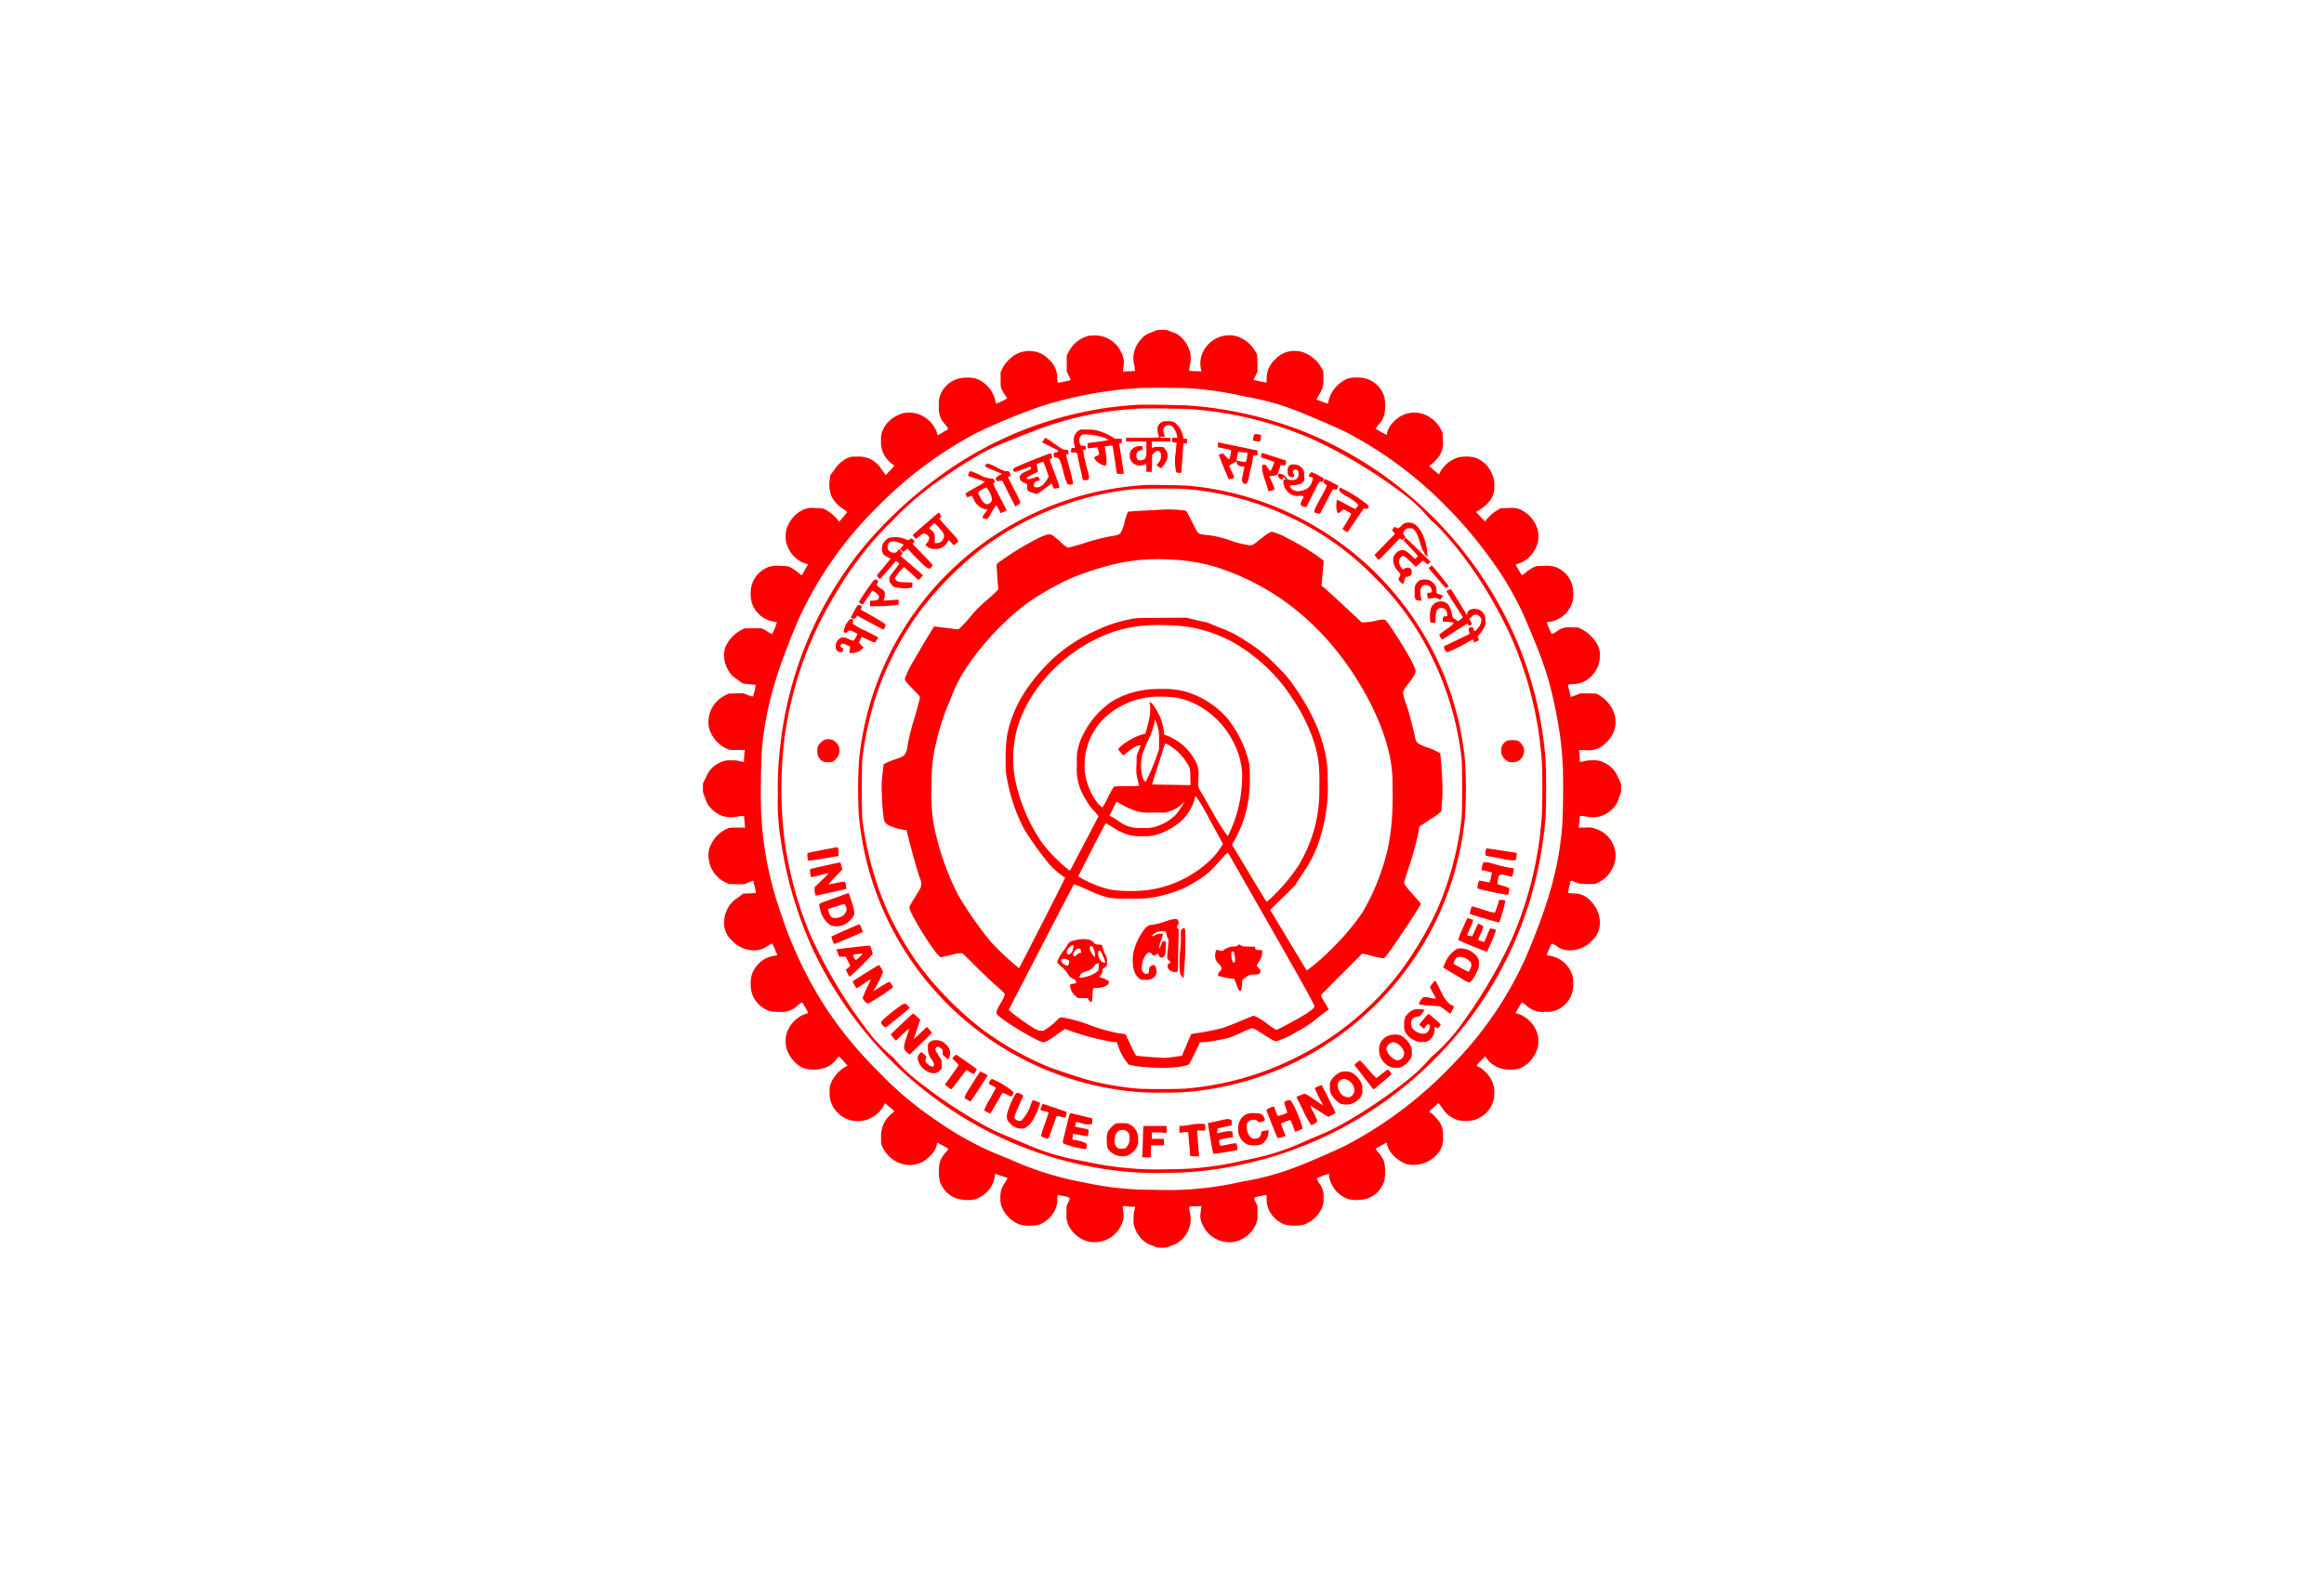 <svg xmlns="http://www.w3.org/2000/svg" xmlns:xlink="http://www.w3.org/1999/xlink" width="405" height="275" viewBox="0 0 405 275">
  <defs>
    <filter id="Rectangle_8169" x="0" y="0" width="405" height="275" filterUnits="userSpaceOnUse">
      <feOffset input="SourceAlpha"/>
      <feGaussianBlur stdDeviation="12.5" result="blur"/>
      <feFlood flood-opacity="0.078"/>
      <feComposite operator="in" in2="blur"/>
      <feComposite in="SourceGraphic"/>
    </filter>
  </defs>
  <g id="iit_delhi_logo_with_white_bg" transform="translate(2.5 -13123.5)">
    <g transform="matrix(1, 0, 0, 1, -2.5, 13123.5)" filter="url(#Rectangle_8169)">
      <rect id="Rectangle_8169-2" data-name="Rectangle 8169" width="330" height="200" rx="20" transform="translate(37.5 37.5)" fill="#fff"/>
    </g>
    <g id="iit_delhi_logo" transform="translate(120 13414.999)">
      <path id="path152" d="M78.992-233.92a5.365,5.365,0,0,1-.824.352,6.536,6.536,0,0,0-1.064.5,5.865,5.865,0,0,0-1.456,1.656,4.777,4.777,0,0,0-.472,3.6,6.952,6.952,0,0,1,.1.968,9.719,9.719,0,0,1-1.064.064l-1.024.04.064-.688a3.707,3.707,0,0,0-.24-2.376A5.046,5.046,0,0,0,68-233.024a3.516,3.516,0,0,0-1.4.264,5.364,5.364,0,0,0-2.864,2.592l-.336.672v2.736l.352.744a4.112,4.112,0,0,1,.32.776,19.39,19.39,0,0,1-2.224.472,5.876,5.876,0,0,1-.1-.9,4.2,4.2,0,0,0-1.464-3.176,4.667,4.667,0,0,0-3.448-1.48,4.881,4.881,0,0,0-3.568,1.6,4.165,4.165,0,0,0-1.04,1.392l-.352.712v1.288c0,1.224.008,1.312.216,1.744a8.311,8.311,0,0,0,.52.92c.176.256.344.5.376.56s-.216.224-.792.5c-1.208.568-1.12.568-1.216.016a5.4,5.4,0,0,0-.368-1.056,5.243,5.243,0,0,0-3.168-2.9,7.436,7.436,0,0,0-2.728,0,4.736,4.736,0,0,0-3.448,3.168,4.762,4.762,0,0,0-.136,1.8,3.739,3.739,0,0,0,1.024,3,4.814,4.814,0,0,1,.6.864,6.692,6.692,0,0,1-.776.48c-.408.24-.824.48-.92.536-.16.112-.176.1-.256-.3a5.251,5.251,0,0,0-4.5-3.576,4.479,4.479,0,0,0-2.448.512,5.172,5.172,0,0,0-2.624,2.8,3.475,3.475,0,0,0-.192,1.464,4.637,4.637,0,0,0,1.832,4.1,2.993,2.993,0,0,1,.48.392,10.974,10.974,0,0,1-.744.832l-.744.792-.68-.912a5.043,5.043,0,0,0-1.928-1.84,4.824,4.824,0,0,0-2.576-.456,2.861,2.861,0,0,0-1.64.312,5.506,5.506,0,0,0-2.144,1.984l-.7.936-.1.792a5.5,5.5,0,0,0,.336,2.96,5.7,5.7,0,0,0,2.048,2.152c.64.416.712.488.624.6-.056.072-.384.456-.728.864l-.624.736-.392-.48a7.1,7.1,0,0,0-1.968-1.6c-.528-.272-.544-.272-1.8-.3a4.352,4.352,0,0,0-1.784.144,5.56,5.56,0,0,0-3.272,3.648,5.7,5.7,0,0,0-.04,2.176,7.447,7.447,0,0,0,.448,1.128,4.06,4.06,0,0,0,.976,1.368,4.435,4.435,0,0,0,2.1,1.248,1.022,1.022,0,0,1,.3.08c0,.024-.248.464-.552.992l-.544.968-.712-.576a8.1,8.1,0,0,0-1.232-.816c-.5-.248-.552-.256-1.824-.28a4.923,4.923,0,0,0-1.84.136,4.766,4.766,0,0,0-3.168,3.416,6.6,6.6,0,0,0,.04,2.8,4.864,4.864,0,0,0,3.136,3.192,4.079,4.079,0,0,0,.944.2c.168,0,.312.032.312.072a10.358,10.358,0,0,1-.816,2.072,3.579,3.579,0,0,1-.856-.464,5.425,5.425,0,0,0-1-.528c-.136-.024-.864-.032-1.616-.016l-1.36.024-.608.3A6.121,6.121,0,0,0,3.84-178.5a4.974,4.974,0,0,0,.4,3.52,4.267,4.267,0,0,0,1.552,1.8c.312.224.7.5.848.624.256.2.392.232,1.4.32.616.056,1.136.12,1.152.128A8.74,8.74,0,0,1,9-171.087c-.192.872-.248,1.008-.384,1.008a4.793,4.793,0,0,1-.864-.288l-.7-.288-1.272.032L4.5-170.6l-.688.344a5.163,5.163,0,0,0-2.84,4.328,4.065,4.065,0,0,0,.464,2.288,5.582,5.582,0,0,0,2.72,2.656c.5.216.576.224,1.824.224H7.3l-.072.52c-.032.288-.064.76-.064,1.048v.52l-.36-.056a3.455,3.455,0,0,1-.584-.144,5.835,5.835,0,0,0-1.2-.088,3.923,3.923,0,0,0-2.144.432A4.625,4.625,0,0,0,.52-155.983L0-154.919v.824a2.325,2.325,0,0,0,.152,1.12,7.113,7.113,0,0,1,.288.736,3.9,3.9,0,0,0,1.072,1.76,5.016,5.016,0,0,0,1.984,1.24,5.035,5.035,0,0,0,2.544.08c1.248-.184,1.128-.248,1.192.7.032.456.072.912.1,1.024l.032.2H6.024c-1.288,0-1.368.008-1.864.224a5.582,5.582,0,0,0-2.72,2.656,4.065,4.065,0,0,0-.464,2.288,5.163,5.163,0,0,0,2.84,4.328l.688.344,1.376.024c1.368.032,1.384.024,1.808-.192a5.242,5.242,0,0,1,.752-.312l.32-.1.256,1.056a6.51,6.51,0,0,1,.208,1.088,9.4,9.4,0,0,1-1.168.064c-.84.024-1.152.056-1.192.136a7.746,7.746,0,0,1-.856.672A4.489,4.489,0,0,0,4.24-133a5.252,5.252,0,0,0-.56,2.408,4.182,4.182,0,0,0,1.552,3.216A5.117,5.117,0,0,0,8.9-125.839a3.724,3.724,0,0,0,2.4-.792,3.03,3.03,0,0,1,.776-.392,15.845,15.845,0,0,1,.88,2.032,4.911,4.911,0,0,1-.528.1,4.891,4.891,0,0,0-3.944,3.4,6.6,6.6,0,0,0-.04,2.8,4.776,4.776,0,0,0,3.064,3.384,4.422,4.422,0,0,0,1.7.184,3.977,3.977,0,0,0,3.344-1.152c.376-.3.7-.5.744-.464s.3.456.584.944c.44.744.5.88.376.92l-.576.192a5.313,5.313,0,0,0-3.152,3.528,5.59,5.59,0,0,0,0,2.3,5.829,5.829,0,0,0,1.336,2.344,4.452,4.452,0,0,0,1.864,1.272,6.089,6.089,0,0,0,4.016-.32,5.248,5.248,0,0,0,1.616-1.4,2.178,2.178,0,0,1,.32-.4,17.92,17.92,0,0,1,1.512,1.624c-.016.016-.232.128-.472.256a6.177,6.177,0,0,0-2.456,2.888,3.471,3.471,0,0,0-.184,1.408,4.6,4.6,0,0,0,1.44,3.68,3.773,3.773,0,0,0,1.288.928,4.526,4.526,0,0,0,2.256.488,4.311,4.311,0,0,0,2.08-.464,5.079,5.079,0,0,0,2.336-2.184l.248-.464.816.688a5.89,5.89,0,0,1,.816.744c0,.04-.12.144-.272.232a5.512,5.512,0,0,0-1.52,1.784,5.4,5.4,0,0,0-.512,2.792,2.73,2.73,0,0,0,.336,1.64,5.689,5.689,0,0,0,2.376,2.344,4.879,4.879,0,0,0,2.552.552A4.8,4.8,0,0,0,39.6-90a3.978,3.978,0,0,0,1.176-1.992,1.075,1.075,0,0,1,.072-.328c.032,0,1.9,1.032,1.936,1.072a5.754,5.754,0,0,1-.512.7,4.114,4.114,0,0,0-.992,1.664,7.891,7.891,0,0,0,0,3.3,4.694,4.694,0,0,0,2.976,3.016,6.928,6.928,0,0,0,3.152.136,5.1,5.1,0,0,0,3.352-3.448,3.986,3.986,0,0,0,.12-.728c0-.144.032-.264.072-.264.056,0,2.1.72,2.136.752.008,0-.2.368-.456.8a3.868,3.868,0,0,0-.792,2.592,3.889,3.889,0,0,0,.184,1.464,5.389,5.389,0,0,0,3.352,3.28,7.421,7.421,0,0,0,3.3-.072,5.03,5.03,0,0,0,2.608-2.376A4.214,4.214,0,0,0,61.76-82.5c0-.5.024-.7.1-.7.048,0,.536.1,1.08.208,1.144.256,1.128.232.7,1.144l-.28.584v1.216a4.587,4.587,0,0,0,.168,1.712,5.319,5.319,0,0,0,2.76,2.952,4.316,4.316,0,0,0,1.952.424A5.126,5.126,0,0,0,73-78.175a3.365,3.365,0,0,0,.24-2.12,7.807,7.807,0,0,1-.072-.976,6.072,6.072,0,0,1,.864.072,5.826,5.826,0,0,0,1.072.056l.232-.048-.064.336c-.04.184-.1.48-.152.656a8.122,8.122,0,0,0-.08,1.24,3.454,3.454,0,0,0,.2,1.464,5.293,5.293,0,0,0,1.144,1.9A4.074,4.074,0,0,0,78.256-74.4a3.824,3.824,0,0,1,.752.328,6.87,6.87,0,0,0,1.984,0,3.824,3.824,0,0,1,.752-.328,4.091,4.091,0,0,0,1.832-1.144,5.181,5.181,0,0,0,1.392-2.84,4.3,4.3,0,0,0-.08-1.584c-.1-.536-.168-1.024-.168-1.088,0-.1.184-.128,1.064-.16.576-.024,1.064-.04,1.072-.032s-.04.432-.1.944a3.328,3.328,0,0,0,.28,2.216,5.1,5.1,0,0,0,4.72,3.128,4.316,4.316,0,0,0,1.952-.424,5.319,5.319,0,0,0,2.76-2.952,4.587,4.587,0,0,0,.168-1.712v-1.216l-.28-.584c-.432-.912-.448-.888.7-1.144.536-.112,1.024-.208,1.08-.208.072,0,.1.192.1.7a4.214,4.214,0,0,0,.472,2.064,5.03,5.03,0,0,0,2.608,2.376,7.421,7.421,0,0,0,3.3.072A5.459,5.459,0,0,0,108-81.263a4.579,4.579,0,0,0,.16-1.464,3.648,3.648,0,0,0-.752-2.5,3.634,3.634,0,0,1-.432-.864,13.941,13.941,0,0,1,2.08-.784c.032,0,.064.12.064.264a3.986,3.986,0,0,0,.12.728,5.1,5.1,0,0,0,3.352,3.448,6.928,6.928,0,0,0,3.152-.136,4.694,4.694,0,0,0,2.976-3.016,7.891,7.891,0,0,0,0-3.3,4.114,4.114,0,0,0-.992-1.664,5.755,5.755,0,0,1-.512-.7c.04-.04,1.9-1.072,1.936-1.072a.792.792,0,0,1,.064.3c.176,1.272,1.784,2.9,3.4,3.448a5.508,5.508,0,0,0,5.592-2.032,3.866,3.866,0,0,0,.752-2.728,4.082,4.082,0,0,0-.5-2.416,7.419,7.419,0,0,0-1.52-1.7l-.376-.3.792-.728c.432-.4.808-.728.824-.728a9.216,9.216,0,0,1,.648.832,4.658,4.658,0,0,0,2.9,2.16,6.427,6.427,0,0,0,2.472.008,4.953,4.953,0,0,0,3.6-3.6,6.523,6.523,0,0,0,.12-1.248,4.793,4.793,0,0,0-1.5-3.52,4.448,4.448,0,0,0-1.112-.888,1.615,1.615,0,0,1-.488-.312,18.321,18.321,0,0,1,1.52-1.592,4.62,4.62,0,0,0,2.92,2.168,6.222,6.222,0,0,0,3.008-.04,4.517,4.517,0,0,0,1.88-1.288,5.991,5.991,0,0,0,1.36-2.5,5.435,5.435,0,0,0-.04-2.128,5.288,5.288,0,0,0-3.528-3.648l-.336-.08.488-.864c.272-.472.528-.9.584-.96.072-.088.224,0,.76.424a4.018,4.018,0,0,0,3.328,1.16,4.885,4.885,0,0,0,1.64-.16,4.712,4.712,0,0,0,3.016-2.976,6.563,6.563,0,0,0,.144-3.024,4.907,4.907,0,0,0-4-3.608,4.911,4.911,0,0,1-.528-.1,16.508,16.508,0,0,1,.872-2.032,2.9,2.9,0,0,1,.784.392,3.724,3.724,0,0,0,2.4.792,5.117,5.117,0,0,0,3.672-1.536,4.187,4.187,0,0,0,1.552-3.192,5.443,5.443,0,0,0-1.456-3.712,3.919,3.919,0,0,0-3.12-1.472,6.774,6.774,0,0,1-.976-.1,6.652,6.652,0,0,1,.208-1.08l.248-1.048.248.056a7.015,7.015,0,0,1,.808.288c.536.224.608.232,1.88.232h1.32l.552-.256a5.325,5.325,0,0,0,2.48-2.48,4.638,4.638,0,0,0,.528-2.192,4.872,4.872,0,0,0-3.36-4.648,3.815,3.815,0,0,0-1.864-.256l-1.192-.008.048-.36c.024-.2.064-.656.1-1.024.064-.76-.048-.712,1.192-.536a5.035,5.035,0,0,0,2.544-.08,5.016,5.016,0,0,0,1.984-1.24,3.858,3.858,0,0,0,1.12-1.9,5.4,5.4,0,0,1,.32-.776,3.377,3.377,0,0,0,.072-.912v-.832l-.512-1.048a4.681,4.681,0,0,0-2.36-2.576,3.923,3.923,0,0,0-2.144-.432,5.836,5.836,0,0,0-1.2.088,3.568,3.568,0,0,1-.592.144l-.368.064-.048-.928a6.805,6.805,0,0,0-.1-1.048c-.04-.1.112-.12,1.112-.1a4.18,4.18,0,0,0,2.568-.488,6.018,6.018,0,0,0,2.1-2.176,4.21,4.21,0,0,0,.56-2.48,3.929,3.929,0,0,0-.256-1.392,6.027,6.027,0,0,0-2.552-3.024l-.568-.3-1.36-.024c-1.32-.024-1.384-.024-1.832.176-.256.112-.64.256-.848.32l-.376.112-.248-1.048a6.826,6.826,0,0,1-.208-1.088,5.723,5.723,0,0,1,.9-.1,4.549,4.549,0,0,0,3.224-1.432A5.014,5.014,0,0,0,156.3-177.5a2.635,2.635,0,0,0-.288-1.328,6.4,6.4,0,0,0-2.8-2.952l-.68-.336-1.152-.024a3.484,3.484,0,0,0-2.712.792,2.777,2.777,0,0,1-.76.376,16.505,16.505,0,0,1-.872-2.032,4.921,4.921,0,0,1,.528-.1,4.907,4.907,0,0,0,4-3.608,6.563,6.563,0,0,0-.144-3.024,4.688,4.688,0,0,0-3.04-2.984,4.923,4.923,0,0,0-1.84-.136c-1.216.024-1.336.04-1.76.24a6.4,6.4,0,0,0-1.536,1.048c-.312.256-.5.36-.552.3-.04-.04-.3-.464-.584-.944-.512-.88-.528-.984-.144-.984a5.555,5.555,0,0,0,1.856-1,5.911,5.911,0,0,0,1.664-2.7,5.6,5.6,0,0,0-.016-2.248,5.552,5.552,0,0,0-3.28-3.648,4.454,4.454,0,0,0-1.816-.144l-1.3.024-.6.32a7.993,7.993,0,0,0-2.032,1.8l-.136.2-.792-.832-.792-.832.616-.36a6.828,6.828,0,0,0,1.264-1.008,3.925,3.925,0,0,0,1.312-3.184,4.5,4.5,0,0,0-.536-2.376,4.9,4.9,0,0,0-3.024-2.608,7.276,7.276,0,0,0-2.632,0,5.423,5.423,0,0,0-3.176,2.456l-.272.536-.864-.72-.856-.72.376-.3a7.472,7.472,0,0,0,1.528-1.7,4.045,4.045,0,0,0,.48-2.576l-.024-1.216-.312-.64a5.689,5.689,0,0,0-2.376-2.344,4.818,4.818,0,0,0-2.552-.552A4.816,4.816,0,0,0,120.4-218a3.978,3.978,0,0,0-1.176,1.992,1.075,1.075,0,0,1-.072.328c-.032,0-1.9-1.032-1.936-1.072a5.757,5.757,0,0,1,.512-.7,4.114,4.114,0,0,0,.992-1.664,7.891,7.891,0,0,0,0-3.3,4.694,4.694,0,0,0-2.976-3.016,4.691,4.691,0,0,0-1.64-.24,4.05,4.05,0,0,0-1.616.136,5.606,5.606,0,0,0-3.456,3.888c-.056.264-.112.5-.12.5a8.651,8.651,0,0,1-1.032-.344l-1-.384.136-.208a10.951,10.951,0,0,0,.96-1.808,4.783,4.783,0,0,0,.144-1.608v-1.2l-.3-.624a5.983,5.983,0,0,0-1.888-2.08,4.933,4.933,0,0,0-2.864-.928,4.468,4.468,0,0,0-3.344,1.48,4.435,4.435,0,0,0-1.48,3.336c0,.552-.024.7-.112.7-.12,0-1.936-.376-2.1-.44-.072-.024.008-.264.264-.776l.36-.744-.024-1.4c-.024-1.4-.024-1.408-.28-1.92a5.726,5.726,0,0,0-2.432-2.4,4.305,4.305,0,0,0-2.192-.56,5.115,5.115,0,0,0-4.68,3.128,4.362,4.362,0,0,0-.208,2.92l.032.256-1.048-.048a10.073,10.073,0,0,1-1.088-.064,9.552,9.552,0,0,1,.144-1.1,4.582,4.582,0,0,0,.1-1.68,5.3,5.3,0,0,0-1.624-3.048,3.47,3.47,0,0,0-1.624-.928,3.478,3.478,0,0,1-.728-.32A6.708,6.708,0,0,0,78.992-233.92Zm5.328,10.08a58.527,58.527,0,0,1,10.2,1.48,43.972,43.972,0,0,1,9.456,2.672c2.488.992,6.688,2.816,8.12,3.536a68.744,68.744,0,0,1,15.952,11.48,77.478,77.478,0,0,1,10.536,12.48,54.267,54.267,0,0,1,5.176,9.632c2.944,6.912,3.936,10.032,5.072,16.08a58.522,58.522,0,0,1,1.016,8.56c.1,2.176.048,8.584-.088,10.24-.592,7.312-2.336,13.632-6.352,23.048a63.973,63.973,0,0,1-12.664,18.6,71.085,71.085,0,0,1-18.464,14.072c-2.336,1.176-7.024,3.2-9.84,4.24a45.61,45.61,0,0,1-8.48,2.192A56.8,56.8,0,0,1,78.6-84.1a53.658,53.658,0,0,1-11.92-1.224,55.625,55.625,0,0,1-13.04-4.016c-1.056-.44-2.48-1.024-3.16-1.3a55.923,55.923,0,0,1-9.88-5.6,59.1,59.1,0,0,1-9.88-8.32,69.039,69.039,0,0,1-9.16-11.04,70.542,70.542,0,0,1-8.04-16.88,60.518,60.518,0,0,1-3.368-17.28c-.12-2.6-.04-9.032.12-10.976.6-7.088,2.336-13.28,6.344-22.7a66.1,66.1,0,0,1,14.016-19.928,69.509,69.509,0,0,1,16.96-12.624,105.114,105.114,0,0,1,11.328-4.688,69.5,69.5,0,0,1,17.28-3.184C77.728-223.928,82.873-223.9,84.321-223.839Z" fill="red"/>
      <path id="path154" d="M81.553-214.989c-1.439.1-3.549.3-4.556.432a65.1,65.1,0,0,0-30.132,12.244A73.44,73.44,0,0,0,33.719-189.94,66.216,66.216,0,0,0,19.38-155.093a56.278,56.278,0,0,0-.368,7.953,40.977,40.977,0,0,0,.528,8.152,69.8,69.8,0,0,0,5.755,19.326A69.45,69.45,0,0,0,36.22-103.326,67.926,67.926,0,0,0,47.338-93.4,66.472,66.472,0,0,0,74.528-82.01a58.905,58.905,0,0,0,12.125.9A61.248,61.248,0,0,0,98.937-82.37a67.114,67.114,0,0,0,34.416-18.455,66.73,66.73,0,0,0,16.736-27.854,67.762,67.762,0,0,0,2.693-14.386c.144-1.646.136-8.368,0-10.071a65.632,65.632,0,0,0-4.492-19.462,68.331,68.331,0,0,0-36.214-37.149,68.188,68.188,0,0,0-21.172-5.1C89.514-214.965,82.752-215.069,81.553-214.989Zm9.311.751a64.922,64.922,0,0,1,21.5,5.315,86.944,86.944,0,0,1,16.744,10.31,29.293,29.293,0,0,1,3.237,3.2,5.784,5.784,0,0,0,.831.863c1.423,1.087,5.139,5.563,7.257,8.728a74.926,74.926,0,0,1,4.971,8.432,54.683,54.683,0,0,1,2.446,5.435,65.19,65.19,0,0,1,4.284,18.982c.128,1.678.128,7.913,0,9.671a64.824,64.824,0,0,1-5.323,21.66,87.739,87.739,0,0,1-8.176,13.947,33.273,33.273,0,0,1-5.331,6.034,4.84,4.84,0,0,0-.839.823,25.855,25.855,0,0,1-3.109,3.037c-4.692,3.9-11.453,8.232-15.521,9.935-.543.224-1.71.719-2.59,1.087a43.335,43.335,0,0,1-11.07,3.5,54.374,54.374,0,0,1-12.828,1.535A58.217,58.217,0,0,1,72.2-83.169,41.462,41.462,0,0,1,62.164-86.15c-4.38-1.83-5.363-2.262-6.458-2.837A83.8,83.8,0,0,1,42.59-97.763a26.1,26.1,0,0,1-3.157-3.077,4.839,4.839,0,0,0-.839-.823,27.48,27.48,0,0,1-3.245-3.317A84.774,84.774,0,0,1,24.7-122.524a65.007,65.007,0,0,1-4.484-16.265,72.481,72.481,0,0,1-.04-18.183,64.577,64.577,0,0,1,9.008-25.3,59.2,59.2,0,0,1,9.767-12.516c.2-.176.655-.647,1.023-1.055A57.316,57.316,0,0,1,49.3-203.28a63.085,63.085,0,0,1,6.4-3.884c1.175-.6,4.963-2.158,7.673-3.165a57.421,57.421,0,0,1,18.982-4.02C83.767-214.4,89.738-214.325,90.865-214.238Z" transform="translate(-5.949 -5.939)" fill="red"/>
      <path id="path156" d="M114.185-210.738a2.172,2.172,0,0,0-.732.724,2.273,2.273,0,0,0,.008,1.407c.169.394.153.563-.056.619-.1.024-1.391.048-2.854.048h-2.677v.643h3.537v1.3a5.263,5.263,0,0,1-.1,1.5,1.059,1.059,0,0,1-1.431.354,1.234,1.234,0,0,1-.161-1.085.993.993,0,0,1,.756-.539c.273-.056.346-.2.257-.547-.048-.193-.064-.2-.555-.169a1.846,1.846,0,0,0-1.479.828,1.385,1.385,0,0,0-.161.9,1.37,1.37,0,0,0,.265.916,1.672,1.672,0,0,0,1.519.715,1.537,1.537,0,0,0,.724-.121c.322-.241.37-.161.37.563v.683h.949l.032-1.487.024-1.487.33-.322c.386-.394.74-.45,1.021-.169.145.137.177.265.177.635a1.5,1.5,0,0,1-.442,1.262c-.177.209-.305.41-.273.45a2.629,2.629,0,0,0,.74.474,4.814,4.814,0,0,0,.949-1.326,2.046,2.046,0,0,0,.08-1.519,2.3,2.3,0,0,0-.4-.563l-.3-.289h-.78a1.864,1.864,0,0,0-.965.129l-.177.121V-207.3h3.216v-.643h-.965a2.6,2.6,0,0,1-.965-.08c0-.048.217-.08.482-.08s.482-.024.482-.064-.072-.281-.161-.563a1.01,1.01,0,0,1-.056-.8.971.971,0,0,1,.933-.611c.281-.008.378.032.643.3a3.356,3.356,0,0,1,.788,1.584l.048.314h-.908v.8l.386.024.378.024-.145,1.688a8.913,8.913,0,0,0,.056,3.384c.113.161.2.193.523.193h.386l.048-.587c.024-.314.113-1.471.185-2.573l.145-1.986h.611v-.8h-.6l-.1-.474a3.92,3.92,0,0,0-1.584-2.452A4.633,4.633,0,0,0,114.185-210.738Z" transform="translate(-34.139 -7.248)" fill="red"/>
      <path id="path158" d="M95.281-208.6a2.443,2.443,0,0,0-.812.852,2.91,2.91,0,0,0-.032,1.777c.169.41.153.458-.145.458-.346,0-.458.121-.458.5v.306h.474a.978.978,0,0,1,.547.1,1.668,1.668,0,0,1,.137.547c.032.241.2,1.021.37,1.728s.362,1.535.426,1.849l.113.563.426.024c.748.04.8-.265.362-1.841a21.734,21.734,0,0,1-.675-2.95l-.056-.5h.225c.225,0,.233-.016.209-.346l-.024-.338-.394-.008c-.37-.008-.41-.024-.547-.281a1.2,1.2,0,0,1-.121-.74.863.863,0,0,1,.281-.724c.257-.257.273-.257.957-.241a12.214,12.214,0,0,1,1.576.185,7.448,7.448,0,0,1,2.315.764,12.289,12.289,0,0,1-1.833.322l-1.833.241-.024.466-.024.466.426-.056c.233-.024.627-.072.876-.1l.458-.056.129.587c.072.33.129.627.129.667s-.2.169-.442.281a1.632,1.632,0,0,0-.442.241,1.7,1.7,0,0,0,.579.788c.683.555,1.431.788,1.544.49a6.788,6.788,0,0,0-.121-2.2,8.755,8.755,0,0,1-.137-1c.016-.008.322-.056.683-.1.571-.064.659-.056.691.056.016.064.193,1.182.386,2.476l.354,2.347h1.214l-.41-2.653-.41-2.653h.225c.217,0,.225-.016.225-.4v-.4h-.627c-.523,0-.659-.024-.78-.153a8.661,8.661,0,0,0-2.339-1.109,4.929,4.929,0,0,0-2.163-.33C95.659-208.733,95.458-208.717,95.281-208.6Z" transform="translate(-29.693 -7.91)" fill="red"/>
      <path id="path160" d="M140.385-207.37a1.468,1.468,0,0,0-.145.595l-.016.386.595.072c.45.048.6.04.651-.032a2.151,2.151,0,0,0,.1-1.053,1.577,1.577,0,0,0-.563-.121C140.546-207.571,140.514-207.563,140.385-207.37Z" transform="translate(-44.348 -8.276)" fill="red"/>
      <path id="path162" d="M86.72-206.22l-.257.4,1.455.732c1.326.659,1.447.74,1.335.852a.908.908,0,0,1-.434.177c-.289.048-.305.072-.33.354-.032.37.088.539.378.539.547,0,.764.4,1.246,2.267a9.224,9.224,0,0,0,.8,2.388,1.325,1.325,0,0,0,.957-.056,18.784,18.784,0,0,0-.579-2.524c-.354-1.343-.643-2.492-.643-2.54s.088-.1.2-.1c.177,0,.2-.032.2-.273,0-.474-.056-.531-.515-.531-.394,0-.466-.04-1.929-1.045-.836-.579-1.544-1.045-1.568-1.045A1.97,1.97,0,0,0,86.72-206.22Z" transform="translate(-27.353 -8.566)" fill="red"/>
      <path id="path164" d="M131.274-205.026v.426l1.125.225a7.7,7.7,0,0,1,1.174.3,5.642,5.642,0,0,1-.305,1.56c-.048.056-.249-.1-.595-.466l-.515-.547-.346.1a2.873,2.873,0,0,0-.386.121c-.04.024,1.648,4.172,1.745,4.285a2.3,2.3,0,0,0,.925-.281c.056-.072-.064-.386-.41-1.077a8.062,8.062,0,0,1-.466-1c.016-.016.306-.193.643-.394l.619-.362.088.265c.129.4.346.547.868.6l.474.048-.193.884c-.314,1.463-.322,1.648-.08,1.905.265.281.571.3.74.032a5.293,5.293,0,0,0,.322-1.15c.1-.523.265-1.222.354-1.56a12.057,12.057,0,0,0,.273-1.326l.1-.715.378-.024.378-.024v-.836l-3.4-.707c-1.865-.386-3.417-.7-3.449-.7S131.274-205.259,131.274-205.026Zm4.446,1.31.707.048-.056.619a3.457,3.457,0,0,1-.145.812c-.1.233-.225.241-1.134.072l-.563-.1.121-.788c.1-.635.137-.78.241-.756A7.278,7.278,0,0,0,135.72-203.716Z" transform="translate(-41.533 -8.932)" fill="red"/>
      <path id="path166" d="M142.3-202.4a1.581,1.581,0,0,0-.024.394c.016.008.539.193,1.158.4s1.142.4,1.15.41a4.2,4.2,0,0,1-.281.8c-.193.49-.346.772-.426.772-.064,0-.265-.241-.45-.547-.257-.426-.37-.547-.547-.563-.394-.048-.474.1-.426.788a8.268,8.268,0,0,0,.531,2.01,12.8,12.8,0,0,1,.49,1.592.249.249,0,0,0,.113.225,2.45,2.45,0,0,0,1.053-.289,6.46,6.46,0,0,0-.442-1.174c-.265-.6-.482-1.109-.482-1.117a3.907,3.907,0,0,1,.563-.072c.756-.08.884-.209,1.174-1.166l.225-.748.354.048c.458.064.579-.04.579-.466v-.338l-2.042-.659c-1.125-.362-2.082-.659-2.13-.659S142.337-202.6,142.3-202.4Z" transform="translate(-45.005 -9.774)" fill="red"/>
      <path id="path168" d="M85.241-202.544c-1.744.619-5.579,2.187-5.965,2.444a.359.359,0,0,0,.169.675,10.4,10.4,0,0,0,1.335-.442c.643-.241,1.206-.442,1.262-.442.121,0,.225.314.129.4a5.623,5.623,0,0,1-.7.33c-.852.346-1.254.707-1.254,1.117s.273.732.844.973l.442.193v.426c0,.514.088.7.418.868a5.993,5.993,0,0,0,1.278.434,10.864,10.864,0,0,0,1.367-.924l1.238-.933.169.466a2.366,2.366,0,0,0,.2.458,4.17,4.17,0,0,1,.434-.064,2.293,2.293,0,0,0,.515-.121c.08-.056-.088-.595-.756-2.388-.482-1.278-.884-2.38-.9-2.452-.024-.088.04-.161.2-.217.241-.08.241-.088.169-.426C85.716-202.689,85.7-202.705,85.241-202.544Zm-.418,2.589c.249.683.458,1.286.458,1.351a5.171,5.171,0,0,1-1.093,1.5c-.539.45-1.391.514-1.511.113-.121-.362.362-.9.812-.9.249,0,.289-.121.145-.4-.177-.338-.265-.354-.772-.161-.667.257-1.1.338-1.278.241-.088-.048-.161-.121-.161-.161a4.536,4.536,0,0,1,.957-.563,7.008,7.008,0,0,0,1-.555,1.6,1.6,0,0,0-.072-.587c-.177-.764-.185-.74.426-.933.3-.088.563-.169.587-.169A9.586,9.586,0,0,1,84.823-199.956Z" transform="translate(-25.025 -9.814)" fill="red"/>
      <path id="path170" d="M72.017-199.869c-.257.273-.209.314,1.166.884.619.257,1.246.514,1.4.579l.273.113-.515.3c-.41.241-.523.346-.539.523-.048.378.113.482.643.426l.458-.056,1.134,2.259c.619,1.238,1.15,2.251,1.182,2.251a8.072,8.072,0,0,0,.86-.651,18.637,18.637,0,0,0-1.069-2.259l-1.125-2.211.273-.129.273-.129-.121-.305c-.193-.458-.241-.49-.7-.49-.362,0-.579-.088-1.68-.651a7.44,7.44,0,0,0-1.5-.651A.607.607,0,0,0,72.017-199.869Z" transform="translate(-22.745 -10.616)" fill="red"/>
      <path id="path172" d="M148.53-199.587c-.233.233-.249.281-.249.844a2.819,2.819,0,0,0,.08.764,1.03,1.03,0,0,0,.756.394c.273,0,.362-.378.153-.724-.161-.281-.1-.458.225-.619.386-.2.74.257.691.884-.064.748-.651,1.061-1.592.868-.37-.08-.45-.129-.555-.354a1.361,1.361,0,0,0-1-.667c-.482-.072-.539-.016-.386.418a.633.633,0,0,0,.675.515c.113,0,.153-.056.153-.217v-.217l.249.241.241.233-.225.04c-.209.04-.225.064-.225.442a2.726,2.726,0,0,0,1.431,2.163,2.194,2.194,0,0,0,1.278.209,2.206,2.206,0,0,1,.868.08,3.774,3.774,0,0,1-.281.587,2.364,2.364,0,0,0-.281.715c0,.281.249.482.659.523l.346.04,1.109-2.227c1.214-2.444,1.069-2.259,1.656-2.114.064.016.145-.113.209-.314l.1-.346L153.53-198a5.03,5.03,0,0,0-1.142-.506c-.563.683-.563.78,0,.868.362.056.37.1.153.732a2.231,2.231,0,0,1-1.954,1.648,1.683,1.683,0,0,1-1.6-.322,1.068,1.068,0,0,1-.305-.458c0-.145.072-.169.667-.209.884-.072,1.246-.185,1.56-.5.265-.265.265-.273.265-1.037,0-.908-.1-1.19-.523-1.568a1.781,1.781,0,0,0-1.359-.49C148.819-199.836,148.755-199.812,148.53-199.587Z" transform="translate(-46.377 -10.689)" fill="red"/>
      <path id="path174" d="M67.5-197.578c-.088.209-.145.41-.113.434s.675.257,1.423.506,1.415.49,1.479.531-.434.354-1.471.924c-.868.474-1.656.924-1.744,1l-.169.137.169.338.169.33.37-.153c.2-.088.378-.161.394-.161a4.619,4.619,0,0,1,.362.643,2.723,2.723,0,0,0,2.074,1.736l.33.048-.474.651a2.388,2.388,0,0,0-.434.715,1.119,1.119,0,0,0,.74.289c.177-.016.281-.145.571-.627a9.156,9.156,0,0,1,1.093-1.745c.048-.016.233.281.426.659l.338.683.418-.169c.233-.1.474-.185.531-.209a.16.16,0,0,0,.1-.121c0-.04-.547-1.109-1.214-2.372-1.222-2.307-1.27-2.428-.892-2.436.129,0,.121-.1-.04-.442-.129-.265-.161-.281-.506-.281a5.15,5.15,0,0,1-2.171-.707,13.006,13.006,0,0,0-1.335-.547C67.68-197.964,67.656-197.948,67.5-197.578ZM71-194.491a3.023,3.023,0,0,1,.539,1.616,1.176,1.176,0,0,1-.691.667c-.458.1-.941-.346-1.439-1.326-.4-.8-.418-.74.378-1.2a3.679,3.679,0,0,1,.788-.378A2.639,2.639,0,0,1,71-194.491Z" transform="translate(-21.167 -11.41)" fill="red"/>
      <path id="path176" d="M157.506-195.678c-.137.338-.121.362.346.675l.193.121-.145.362c-.08.193-.458.933-.844,1.64-1.27,2.307-1.367,2.548-1.093,2.774a1.211,1.211,0,0,0,.506.137l.378.04,1.077-2.082c.587-1.142,1.1-2.106,1.142-2.146s.177-.04.354.008l.289.088.169-.354c.1-.193.161-.362.137-.386-.088-.08-2.227-1.174-2.3-1.174C157.667-195.975,157.57-195.838,157.506-195.678Z" transform="translate(-49.295 -12.029)" fill="red"/>
      <path id="path178" d="M89.124-194.631a61.262,61.262,0,0,0-7.182.958,53.386,53.386,0,0,0-38.9,32.511A53.387,53.387,0,0,0,39.511-146.6a85.58,85.58,0,0,0-.04,9.377,54.141,54.141,0,0,0,1.468,8.579A53.252,53.252,0,0,0,61.568-98.549a52.909,52.909,0,0,0,24.284,9.48,39.926,39.926,0,0,0,6.464.327,39.926,39.926,0,0,0,6.464-.327,53.018,53.018,0,0,0,17.4-5.3,53.675,53.675,0,0,0,23.462-23.462,53.231,53.231,0,0,0,5.482-18.993,79.257,79.257,0,0,0,0-9.736,53.168,53.168,0,0,0-3.527-14.6,53.512,53.512,0,0,0-29.806-29.806A53.259,53.259,0,0,0,97.3-194.487C96.163-194.607,90.305-194.711,89.124-194.631Zm7.174.67a52.072,52.072,0,0,1,18.482,4.988,49.739,49.739,0,0,1,14.444,10.287,49.548,49.548,0,0,1,9.824,13.415,54.571,54.571,0,0,1,5.474,18.235c.144,1.3.144,9.1,0,10.454a55.154,55.154,0,0,1-4.365,16.208,62.452,62.452,0,0,1-6.217,10.422A51.34,51.34,0,0,1,115.579-94.8,52.5,52.5,0,0,1,96.306-89.42c-1.716.1-6.743.1-8.22,0A53.25,53.25,0,0,1,80.3-90.7c-1.444-.343-6.464-1.987-8.052-2.633a54.543,54.543,0,0,1-11.093-6.3,58,58,0,0,1-11.747-12.09,58.361,58.361,0,0,1-5.02-8.858,57.713,57.713,0,0,1-4.277-15.681c-.144-1.389-.144-9.385,0-10.733a56.335,56.335,0,0,1,3.408-13.726,54.694,54.694,0,0,1,6.879-12.29,60.665,60.665,0,0,1,10.191-10.3,53.37,53.37,0,0,1,12.018-6.879,52.678,52.678,0,0,1,15.083-3.759C89.2-194.048,94.726-194.048,96.3-193.961Z" transform="translate(-12.316 -12.309)" fill="red"/>
      <path id="path180" d="M94.457-188.42c-.215.008-1.459.08-2.751.144s-2.6.144-2.9.168l-.542.048-.183.415a9.213,9.213,0,0,0-.351,1.085,7.248,7.248,0,0,1-.774,2.225c-.239.287-.694.439-1.707.566a36.746,36.746,0,0,0-4.937,1.308c-1.292.375-2.432.686-2.528.686a4.7,4.7,0,0,1-1.2-.925c-.558-.51-1.172-1.029-1.356-1.156-.638-.447-1.236-.3-3.366.813a49.182,49.182,0,0,0-6.245,3.924c-.279.255-.3.3-.263.622.024.191.072.925.12,1.627s.1,1.515.128,1.81l.048.534-.391.415c-.207.231-1.021.973-1.81,1.651a20.972,20.972,0,0,0-2.273,2.241,27.637,27.637,0,0,1-2.3,2.552c-.215.144-.247.144-2.289-.12l-2.074-.263-.144.167c-.183.215-2.632,4.315-3.445,5.766a16.263,16.263,0,0,0-1.555,3.174c0,.319.191.558,1.491,1.914.853.885,1.14,1.228,1.14,1.38,0,.112-.391,1.6-.869,3.286a38.966,38.966,0,0,0-1.284,5.024c-.207,1.491-.439,1.842-1.475,2.209-1.938.686-2.672,1-2.712,1.18-.016.1-.112.877-.2,1.739a17.434,17.434,0,0,0-.088,3.629A34.6,34.6,0,0,0,45.7-134.5c.112.638.407.941,1.252,1.3a9.678,9.678,0,0,0,2.4.63h.287l.375,1.491c.63,2.48,1.635,6.037,1.938,6.811a2.344,2.344,0,0,1,.183,1.723c-.056.12-.463.813-.909,1.539-1.164,1.906-1.1,1.77-1.037,2.1.223,1.172,3.868,7.074,5.1,8.262l.287.279,1.81-.407a6.572,6.572,0,0,1,1.978-.319c.088.04,1.077,1,2.193,2.129s2.759,2.688,3.645,3.469a15.308,15.308,0,0,1,1.619,1.531,7.5,7.5,0,0,1-.861,1.755c-.71,1.276-.766,1.531-.447,1.866,1.061,1.124,6.875,4.618,7.9,4.753.431.056.885-.191,2.536-1.372.7-.5,1.3-.917,1.324-.917a5.745,5.745,0,0,1,.558.191A41.881,41.881,0,0,0,86-95.566h.335l.144.463a9,9,0,0,0,1.866,3.4c.837.415,5.312.734,7.593.534a11.858,11.858,0,0,0,2.791-.447c.183-.1.391-.439,1.021-1.739.439-.885.845-1.739.893-1.9l.1-.287.845-.048a26.932,26.932,0,0,0,4.434-.813c.3-.1,1.268-.51,2.129-.909a13.41,13.41,0,0,1,1.763-.726,5.915,5.915,0,0,1,1.22.654c2.209,1.4,2.68,1.659,2.959,1.659a16.007,16.007,0,0,0,3.573-1.675,19.749,19.749,0,0,0,3.709-2.472c.678-.542,1.372-1.069,1.539-1.18s.3-.223.3-.263-.3-.566-.678-1.188a10.715,10.715,0,0,1-.678-1.22c0-.048,1.627-1.715,3.613-3.7l3.6-3.6.4.08c.223.04.869.2,1.436.359a10.3,10.3,0,0,0,1.523.327l.487.048.439-.55c.654-.813,2.257-3.158,4.227-6.165,1.34-2.042,1.739-2.7,1.683-2.807-.032-.072-.582-.718-1.212-1.42-1.3-1.451-1.683-1.954-1.683-2.209,0-.1.359-1.292.8-2.664a51.652,51.652,0,0,0,1.731-6.3l.144-.853,1.938-1.292a8.964,8.964,0,0,0,1.9-1.4,13.657,13.657,0,0,1,.08-1.531,23.658,23.658,0,0,0,.08-3.054c-.056-1.866-.319-5.351-.407-5.5a9.217,9.217,0,0,0-2.193-.973c-1.842-.7-1.962-.813-2.193-1.914-.367-1.731-1.117-4.546-1.467-5.5a15.6,15.6,0,0,1-.518-1.675c-.112-.534-.112-.6.024-.9a10.046,10.046,0,0,1,.869-1.228c.869-1.093,1.212-1.7,1.212-2.145,0-.614-1.691-3.669-3.709-6.715-.534-.813-1.117-1.643-1.284-1.85-.3-.367-.327-.383-.71-.383a7.027,7.027,0,0,0-1.228.2,10.67,10.67,0,0,1-1.635.247l-.805.048-2.09-1.954c-2.345-2.193-4.331-4-4.69-4.267l-.247-.175.191-2.161.191-2.161-.231-.239a38.752,38.752,0,0,0-5.966-3.661,10.406,10.406,0,0,0-2.807-1.188c-.327,0-.885.359-2.058,1.308-1.332,1.085-1.372,1.1-2.161,1a18.815,18.815,0,0,1-3.342-.885,16.375,16.375,0,0,0-3.828-.869c-1.085-.1-1.38-.207-1.611-.526-.088-.128-.526-.949-.973-1.826s-.861-1.667-.925-1.755c-.1-.128-.287-.167-1.22-.247A17.25,17.25,0,0,0,94.457-188.42Zm1.4,8.717a31.418,31.418,0,0,1,7.537,1.244,42.764,42.764,0,0,1,17.873,10.918c5.647,5.622,10.607,14.028,12.3,20.815a24.04,24.04,0,0,1,.79,6.7c.1,6.045-.383,9.913-1.779,14.116a39.565,39.565,0,0,1-3.477,7.728,43.118,43.118,0,0,1-5.814,6.787,32.127,32.127,0,0,1-3.732,3.222c-.136.08-.183.064-.279-.088-.08-.136-6-9.953-6.237-10.36-.016-.032.941-.981,2.129-2.113s2.217-2.177,2.281-2.3.654-1.045,1.3-2.034a21.293,21.293,0,0,0,2.5-4.705,29.505,29.505,0,0,0,1.794-11.771,17.721,17.721,0,0,0-.255-3.5c-.766-4.362-2.584-8.366-5.934-13.079a19.547,19.547,0,0,0-2.488-2.839,26.018,26.018,0,0,0-5.575-4.546,19.4,19.4,0,0,0-4.378-2.257c-.933-.375-1.834-.758-2.01-.845a3.108,3.108,0,0,0-.813-.231c-.279-.04-1.1-.223-1.834-.407l-1.324-.327-4.378.024c-4.363.032-4.37.032-5.455.247a25.187,25.187,0,0,0-6.372,2.185,27.433,27.433,0,0,0-8.031,5.63c-4.051,4.2-6.269,8.19-7.058,12.7a36.332,36.332,0,0,0-.144,6.252,31.009,31.009,0,0,0,3.094,9.7,50.893,50.893,0,0,0,3.677,5.264,13.038,13.038,0,0,0,3.533,3.326c.056.024-7.864,15.559-8.039,15.767a47.9,47.9,0,0,1-4.825-4.49,65.474,65.474,0,0,1-5.742-8.182,46.173,46.173,0,0,1-4.331-12.585,32.238,32.238,0,0,1-.343-6.675,35.172,35.172,0,0,1,.207-4.227,41.681,41.681,0,0,1,3.094-10.726,26.6,26.6,0,0,1,2.44-5,47.753,47.753,0,0,1,10.145-11.149,44.649,44.649,0,0,1,8.733-5.072,55.185,55.185,0,0,1,5.91-1.986A33.47,33.47,0,0,1,95.853-179.7Zm.3,11.484a23.574,23.574,0,0,1,12.107,3.98,29.962,29.962,0,0,1,8.534,8.581,31.441,31.441,0,0,1,3.453,6.579c1.14,3.078,1.436,5.112,1.348,9.411a26.612,26.612,0,0,1-.5,5.343,25.289,25.289,0,0,1-3.142,7.967,32.456,32.456,0,0,1-5.056,5.925c-.383.319-.486.375-.566.287-.056-.056-1.42-2.3-3.031-4.984l-2.935-4.881.319-.542a20.95,20.95,0,0,0,2.616-7.76,30.3,30.3,0,0,0,.088-5.8,19.608,19.608,0,0,0-3.94-8.047,15.546,15.546,0,0,0-7.313-4.57,13.881,13.881,0,0,0-4.043-.407,15.73,15.73,0,0,0-4.562.478,14.2,14.2,0,0,0-4.355,1.866,15.245,15.245,0,0,0-4.785,5.67,9.446,9.446,0,0,0-1.037,5.2,9.443,9.443,0,0,0,1.547,6.045,8.233,8.233,0,0,0,1.467,2.042,6.708,6.708,0,0,1,.734.861c0,.048-1.117,2.2-2.48,4.793l-2.48,4.705-.239-.144a27.9,27.9,0,0,1-4.466-4.482,30.094,30.094,0,0,1-4.57-10,19.7,19.7,0,0,1-.04-9.73c1.635-6.34,6.835-12.449,13.478-15.831C86.57-167.836,90.374-168.538,96.148-168.219Zm.423,12.569c6.013,1.029,11.086,6.755,11.556,13.039a23.223,23.223,0,0,1-2.121,10.36l-.351.758-.263-.311a36.462,36.462,0,0,1-2.409-3.884c-.638-1.117-1.467-2.552-1.842-3.2-.766-1.316-.718-1.093-.622-2.935a4.473,4.473,0,0,0-.407-2.528,10.069,10.069,0,0,0-2.943-3.517,10.587,10.587,0,0,0-2.4-1.252l-.247-.048-.048-.694a9.7,9.7,0,0,0-1.93-4.61c-.455-.486-.638-.518-.5-.088a7.457,7.457,0,0,1-.048,2.4c-.072.351-.255,1.125-.415,1.715l-.3,1.085-.534.136a10.445,10.445,0,0,0-2.759,1.324,5.531,5.531,0,0,0-1.467,1.26,3.188,3.188,0,0,0,.463.582l.455.5.845-.678a10.434,10.434,0,0,1,1.212-.845c.423-.207.933-.3.933-.183,0,.04-.152.447-.335.9l-.343.829-.024,1.691a6.922,6.922,0,0,0,.144,2.313c.1.343.2.774.231.957l.064.335-2.121.024c-1.164.016-2.177.056-2.241.088a15.2,15.2,0,0,0-1.037,1.85,16.326,16.326,0,0,1-.989,1.794A5.533,5.533,0,0,1,82.5-137.89a11.691,11.691,0,0,1-1.794-4.984,11.373,11.373,0,0,1,0-1.651,11.452,11.452,0,0,1,3.086-7.2,13.668,13.668,0,0,1,9.467-4.083A21.267,21.267,0,0,1,96.571-155.651Zm-3.094,5.272a7.972,7.972,0,0,1,.175,2.217l.008,1.515-.311.877a34.461,34.461,0,0,1-2.042,4.825.449.449,0,0,1-.183-.144c-.622-.686-.8-3.15-.343-4.737a21.632,21.632,0,0,1,.877-2.153,14.45,14.45,0,0,0,1.212-3.413l.056-.423.191.367A6.61,6.61,0,0,1,93.476-150.379Zm1.794,2.959a9.245,9.245,0,0,1,3.637,3.868,5.072,5.072,0,0,1,.2,1.786l.032,1.372-3.342-.048c-1.834-.024-3.35-.056-3.366-.072s2.2-6.938,2.281-7.074C94.76-147.675,94.824-147.66,95.271-147.42Zm7.226,13.079c1.26,2.281,2.289,4.171,2.289,4.2a12.819,12.819,0,0,1-1.866,2.5,19.588,19.588,0,0,1-11.094,5.527,25.935,25.935,0,0,1-6.293,0A16.325,16.325,0,0,1,81.84-123.3a15.525,15.525,0,0,1-2.257-1.18c0-.016,1.069-2.121,2.369-4.665,1.858-3.629,2.393-4.61,2.488-4.578.072.032.622.359,1.228.734a9.8,9.8,0,0,0,2.879,1.324,7.075,7.075,0,0,0,2.241.167A6.933,6.933,0,0,0,93-131.677a11.313,11.313,0,0,0,3.7-1.794,8.126,8.126,0,0,0,3.19-4.586c.04-.311.088-.415.183-.415A36.954,36.954,0,0,1,102.5-134.341Zm-15.759-2.887a15.079,15.079,0,0,0,2.935,1.356,8.155,8.155,0,0,0,2.919.255l2.209.024.622-.215a8.043,8.043,0,0,0,1.029-.415,5.618,5.618,0,0,0,1.428-1.069c.072-.1.144-.152.168-.128a14.783,14.783,0,0,1-1.444,2.161,8.315,8.315,0,0,1-3.541,2.1,5.269,5.269,0,0,1-2.233.223,5.93,5.93,0,0,1-4.355-1.276,10.214,10.214,0,0,0-1.109-.678l-.359-.16.622-1.228c.335-.678.622-1.236.63-1.236S86.482-137.388,86.737-137.228Zm20.186,10.8c.654,1.164,2.9,5.088,4.977,8.733,6.508,11.38,8.837,15.559,8.837,15.878s-.837.957-2.616,1.978c-1.531.877-3.884,2.121-4.012,2.121a13.359,13.359,0,0,1-1.467-.957,9.861,9.861,0,0,0-2.464-1.515c-.088,0-1.212.447-2.512,1s-2.7,1.077-3.118,1.188c-1.029.271-2.919.646-4.227.837a4.559,4.559,0,0,0-1.093.223c-.016.032-.375.885-.806,1.9l-.782,1.834-1.228.175c-.678.1-1.507.175-1.834.183-.734,0-4.785-.311-4.929-.383a16.835,16.835,0,0,1-.965-1.89l-.853-1.834-.319-.048c-.167-.032-.6-.1-.949-.144A28.534,28.534,0,0,1,81.7-98.517a24.3,24.3,0,0,0-4.721-1.332L76.4-99.9l-.463.439a11.152,11.152,0,0,1-2.448,1.9,2.875,2.875,0,0,1-1.763-.526,40.957,40.957,0,0,1-4.259-3.086c-.008-.064,11.221-21.748,11.325-21.86s.686.112,2.241.821a23.049,23.049,0,0,0,3.589,1.38,14.031,14.031,0,0,0,3.589.2,18.674,18.674,0,0,0,5.623-.423,25.955,25.955,0,0,0,4.123-1.356,24.524,24.524,0,0,0,3.916-2.385,15.41,15.41,0,0,0,1.38-1.292c.391-.431,1.077-1.188,1.531-1.683a3.826,3.826,0,0,1,.885-.837C105.7-128.575,106.269-127.594,106.923-126.43Z" transform="translate(-14.178 -14.251)" fill="red"/>
      <path id="path182" d="M115.1-83.284a10.389,10.389,0,0,1-2.05.531,1.7,1.7,0,0,0-1.423.764,10.205,10.205,0,0,0-1.865,3.778,7.227,7.227,0,0,0-.008,3.344,3.119,3.119,0,0,0,.973,1.527c.233.161.378.185,1.029.185a1.932,1.932,0,0,0,1.672-.579,1.239,1.239,0,0,0,.257-1.117c-.072-.86-.426-1.093-.989-.667-.249.193-.273.249-.273.627,0,.514-.137.715-.474.715a.668.668,0,0,1-.506-.249.869.869,0,0,1-.289-.724,3.65,3.65,0,0,1,.86-2.54c.33-.322.6-.3.908.064a.884.884,0,0,0,.33.289,1.173,1.173,0,0,0,.394-.2,2.1,2.1,0,0,1,.33-.2c.024,0,.064.1.1.217.177.732.941.643,1.166-.145a6.87,6.87,0,0,0,.08-1.254c0-.973,0-.989-.185-.989a.6.6,0,0,0-.579.514c-.064.305-.322.772-.434.772a5.682,5.682,0,0,1,.322-1.23c.217-.667.394-1.246.394-1.286a.978.978,0,0,0-.458-.056,1.273,1.273,0,0,0-.748.177,2.721,2.721,0,0,1-.555.233l-.265.056.225-.241a2.216,2.216,0,0,1,1.616-.659,1.546,1.546,0,0,1,.667.08,1.462,1.462,0,0,1,.153.547,1.407,1.407,0,0,0,.209.611c.153.161.153.209.016,1.712-.08.852-.137,1.6-.137,1.672a1.423,1.423,0,0,0,.33.506c.289.322.305.378.177.418-.314.1-.386.177-.41.458a.891.891,0,0,0,.563.924c.5.233.884.281,1.069.145.145-.1.161-.225.169-1.23,0-.611.032-2.243.072-3.626l.064-2.508-.177-.193c-.145-.153-.161-.225-.1-.394a.708.708,0,0,1,.161-.257c.161-.1.1-.667-.088-.844C117.108-83.863,116.69-83.807,115.1-83.284Z" transform="translate(-34.666 -47.548)" fill="red"/>
      <path id="path184" d="M121.878-81.227c-.2.2-.2.225-.169,1.021a21.173,21.173,0,0,1-.064,2.146,18.541,18.541,0,0,0-.088,4.43c.137.458.5.949.611.828a61.6,61.6,0,0,0,.281-8.216C122.384-81.508,122.224-81.572,121.878-81.227Z" transform="translate(-38.414 -48.272)" fill="red"/>
      <path id="path186" d="M93.483-78.428c-.876.193-1.125.338-1.367.812-.072.129-.338.539-.595.9a6.788,6.788,0,0,0-1.2,2.05c0,.185.137.346.756.876a5.348,5.348,0,0,1,.965,1.029,2.054,2.054,0,0,0,1.013,1.037c.354.177.458.273.531.5.1.314.145.289-.707.434-.3.056-.305.064-.305.41a2.6,2.6,0,0,0,.949,1.7l.426.346h1.656l.257.362c.45.627.531.514.611-.884.08-1.326.032-1.246.724-1.246,1.1,0,2.13-.466,2.13-.965,0-.193-.064-.273-.338-.426a4.385,4.385,0,0,0-.788-.338c-.241-.08-.466-.161-.506-.177s.064-.185.225-.37a.867.867,0,0,0,.281-.707c0-.314.032-.394.161-.434a1.634,1.634,0,0,0,.4-.257c.233-.193.241-.225.241-.876a2,2,0,0,0-.281-1.238,7.066,7.066,0,0,1-.418-1.061,3.064,3.064,0,0,0-.209-.611.983.983,0,0,0-.539-.1.944.944,0,0,1-.868-.362A3.119,3.119,0,0,0,96-78.5,5.5,5.5,0,0,0,93.483-78.428ZM93.13-77.19c-.113.748-.4,1.2-.8,1.238-.145.016-.225-.032-.305-.193-.088-.193-.088-.265.056-.579a1.681,1.681,0,0,1,.973-.852C93.178-77.576,93.186-77.52,93.13-77.19Zm3.529.233a2.791,2.791,0,0,1,.241.989l.032.523-.217-.2c-.458-.426-.868-1.431-.667-1.664S96.442-77.423,96.659-76.957Zm-2.3.1a1.027,1.027,0,0,1,.1.346c.056.289.048.305-.153.305a1,1,0,0,0-.563.322c-.346.322-.354.322-.531.177s-.177-.153-.048-.458a1.466,1.466,0,0,1,.651-.764A.6.6,0,0,1,94.36-76.86Zm3.971,1.278a5.261,5.261,0,0,1,.394,1.061c-.048.08-.418-.016-.659-.169a1.822,1.822,0,0,1-.587-1.214c-.08-.547-.008-.732.265-.691C97.865-76.579,98.009-76.322,98.331-75.582Zm-6.174.571c.257.121.273.145.233.474a1.041,1.041,0,0,1-.161.474c-.241.249-1.15-.338-1.2-.78C90.983-75.237,91.522-75.317,92.157-75.011Zm5.4,1.174c0,.547-.016.619-.241.868a5.36,5.36,0,0,1-2.782,1.045l-.33.04.064-.3c.088-.4.346-.595,1.166-.844a2.118,2.118,0,0,0,1.383-1,1.045,1.045,0,0,1,.442-.322c.145-.04.265-.08.281-.08A5.64,5.64,0,0,1,97.559-73.838Z" transform="translate(-28.582 -49.176)" fill="red"/>
      <path id="path188" d="M134.543-77.129a.942.942,0,0,1-.724.2,3.012,3.012,0,0,0-1.72.6c-.217.2-.217.2-.772.088a2.739,2.739,0,0,0-.579-.088,3.172,3.172,0,0,0-.177,1.093,1.794,1.794,0,0,0,.683,1.359c.531.571.555.908.08,1.367-.305.3-.362.595-.137.715a13.21,13.21,0,0,0,2.195.458l.531.048.4,1.061c.362.949.418,1.053.595,1.053.209,0,.249-.145.354-1.351l.056-.619.45-.314a2.331,2.331,0,0,1,1.7-.595c.82-.016.973-.1.973-.531,0-.241-.064-.354-.322-.611-.378-.362-.37-.418.088-1.125a2.53,2.53,0,0,0,.555-1.527v-.442h-.394c-.563,0-.8-.1-.828-.378l-.024-.225-1.117-.024c-1.045-.016-1.142-.032-1.375-.217l-.257-.185Zm-.667,1.31a4.447,4.447,0,0,1,.153.8c.088.651.016.9-.241.9s-.555-1.608-.33-1.881C133.587-76.156,133.78-76.076,133.876-75.818Z" transform="translate(-41.315 -49.577)" fill="red"/>
      <path id="path190" d="M161.98-193.5c-.072.338.2.619,1.222,1.23a9.012,9.012,0,0,1,1.978,1.367c.121.185.121.209-.1.49a2.2,2.2,0,0,0-.257.378,8.284,8.284,0,0,1-1.584-.772c-.86-.466-1.608-.852-1.664-.852a4.317,4.317,0,0,0-.024,1.937c.169.506.241.523.691.121a1.856,1.856,0,0,1,.5-.37,9.251,9.251,0,0,1,1.27.74c.064.056-.121.434-.7,1.391l-.788,1.31.426.289.434.289,1.423-2.1,1.431-2.09.306.048c.6.1.74-.33.249-.772a23.111,23.111,0,0,0-4.639-2.886C162.085-193.752,162.012-193.639,161.98-193.5Z" transform="translate(-51.076 -12.734)" fill="red"/>
      <path id="path192" d="M55.762-185.5c-1.23,1.061-2.251,1.954-2.259,1.986s.1.209.241.378l.273.314.659-.5c.635-.482.667-.5.933-.41.354.121.764.5.764.715a1.781,1.781,0,0,1-.442.957l-.225.265.193.209a1.867,1.867,0,0,0,1.527.507,1.953,1.953,0,0,0,1.1-.209,2.566,2.566,0,0,0,1.077-1.093c.056-.121.129-.225.153-.225a2.7,2.7,0,0,1,.466.45l.41.45.305-.241c.707-.563.812-.33-1.109-2.468l-1.712-1.905.185-.241.177-.233-.225-.322a2.585,2.585,0,0,0-.233-.314C58.013-187.434,56.992-186.566,55.762-185.5Zm2.026.418c.933,1.013,1.158,1.351,1.158,1.761a1.288,1.288,0,0,1-1.318,1.23l-.33.008.032-.732c.032-.868-.048-1.069-.611-1.552l-.386-.322.442-.45a3.24,3.24,0,0,1,.49-.442A3.562,3.562,0,0,1,57.788-185.087Z" transform="translate(-16.928 -14.732)" fill="red"/>
      <path id="path194" d="M176.364-184.707a2.7,2.7,0,0,0-.442.37,3.115,3.115,0,0,1-.426.378c-.217.153-.217.153-.49-.008l-.273-.169-.241.3-.241.306.265.314.265.322-1.793,1.849-1.793,1.849.362.426a1.764,1.764,0,0,0,.426.41c.024-.016.86-.86,1.849-1.889l1.793-1.865.2.161c.209.161.233.161.635-.193l.177-.153-.249-.314c-.225-.281-.241-.33-.153-.539a1.635,1.635,0,0,1,.338-.466c.217-.209.3-.233.756-.233s.539.032.764.241c.4.386.523.643,1.029,2.138a6.276,6.276,0,0,0,1.093,2.4l.209.193v-.434a9.165,9.165,0,0,0-.113-1.093c-.386-2.187-1.326-3.875-2.412-4.325A2.223,2.223,0,0,0,176.364-184.707Z" transform="translate(-54.173 -15.546)" fill="red"/>
      <path id="path196" d="M46.393-180.991a2.707,2.707,0,0,0-1,1.037,2.246,2.246,0,0,0-.016,1.648,1.545,1.545,0,0,0,.748.587c.33.177.6.322.611.33s-.523.659-1.182,1.455-1.206,1.455-1.206,1.479a1.991,1.991,0,0,0,.265.354l.257.314,1.407-1.608,1.4-1.608.305.249.305.241-.265.338c-1.616,2.122-1.5,1.937-1.5,2.4,0,.394.032.474.37.884.418.506.378.49,1.592.619a4.3,4.3,0,0,0,1.954-.1.82.82,0,0,0,.1-.466v-.386l-1.142-.032c-1.2-.032-1.463-.1-1.785-.458-.145-.161-.145-.169.024-.506a6.5,6.5,0,0,1,1.238-1.511l.225-.177.217.193c.121.1.619.555,1.1.989s.957.868,1.053.949c.169.137.177.129.539-.289l.37-.434-1.954-1.688-1.962-1.688.185-.233.185-.233-.33-.386-.33-.394-.121.265a.762.762,0,0,1-.884.426c-.7-.113-1.021-.5-.949-1.142.1-.908.957-1.077,2.347-.458l.466.2-.153.185c-.08.1-.233.273-.338.386l-.185.209.3.249.3.249.314-.241a3.46,3.46,0,0,0,.354-.322c.024-.048.177.072.338.265a39.011,39.011,0,0,0,2.878,2.886c.515.394.748.4,1.037.032a.849.849,0,0,0,.185-.362c-.016-.04-.8-.884-1.769-1.873l-1.736-1.793.193-.249.193-.249-.3-.249-.3-.241-.265.2c-.241.185-.281.193-.482.08-.129-.056-.458-.185-.74-.281A4.922,4.922,0,0,0,46.393-180.991Z" transform="translate(-14.032 -16.73)" fill="red"/>
      <path id="path198" d="M177.958-180.77l-.217.225,1.278,1.359,1.278,1.359-.209.257a1.034,1.034,0,0,1-.273.265,3.34,3.34,0,0,1-.643-.547c-.82-.772-1.142-.973-1.56-.973a1.306,1.306,0,0,0-1.029.41,1.561,1.561,0,0,0-.595,1.471,2.657,2.657,0,0,0,.82,1.769l.442.539-.161.418c-.1.233-.185.458-.2.5s.137.257.354.466c.458.45.49.434.7-.37.129-.474.169-.539.338-.539a1.169,1.169,0,0,0,.82-.386,1.16,1.16,0,0,0-.072-1.061,1,1,0,0,0-1.1,0c-.185.145-.233.153-.378.056a1.811,1.811,0,0,1-.547-1.254.95.95,0,0,1,.5-.949c.3-.145.531,0,1.5.957l.908.884.563-.5a7.618,7.618,0,0,0,.611-.571c.024-.04.225.088.45.281l.41.362.273-.209.273-.209-.265-.273c-.145-.153-1.117-1.109-2.163-2.122l-1.9-1.833Z" transform="translate(-55.677 -16.773)" fill="red"/>
      <path id="path200" d="M185.234-173.69l-.257.265,1.5,1.736,1.5,1.745.233-.169a.724.724,0,0,0,.233-.241c0-.064-2.444-3.071-2.806-3.465C185.5-173.947,185.483-173.947,185.234-173.69Z" transform="translate(-58.51 -19.009)" fill="red"/>
      <path id="path202" d="M42.021-169.756c-.587.78-1.736,2.484-2.018,2.966-.241.426-.217.531.217.707.233.1.257.088.378-.088.072-.1.45-.659.836-1.222l.707-1.037.249.145a4.294,4.294,0,0,1,.571.434c.257.217.322.338.322.547,0,.434-.241.6-.949.635l-.6.032v.949H43c.691,0,1.785-.056,2.428-.121s1.19-.121,1.23-.121.056-.2.056-.442v-.442h-.338c-.193,0-.772.04-1.3.088a6.362,6.362,0,0,1-.989.04.636.636,0,0,1,.088-.281,1.817,1.817,0,0,0,.129-.764c0-.482-.016-.531-.257-.732a6.96,6.96,0,0,0-.651-.45c-.49-.3-.579-.506-.354-.868l.161-.273-.193-.145C42.656-170.471,42.5-170.4,42.021-169.756Z" transform="translate(-12.608 -20.135)" fill="red"/>
      <path id="path204" d="M182.373-170.253a2.176,2.176,0,0,0-.788.828c-.153.281-.177.45-.177,1.3,0,.868.016,1,.169,1.206s.233.225.627.249a1.538,1.538,0,0,0,.45-.008c0-.016-.072-.305-.161-.643-.241-.965-.048-1.8.466-1.994a1.051,1.051,0,0,1,1.439.828l.04.362-.386.064c-.217.032-.418.072-.442.08a1.516,1.516,0,0,0,.04.523c.08.474.088.49.289.45.113-.024.442-.072.74-.1a1.193,1.193,0,0,1,.86.113l.322.169.249-.3c.129-.161.233-.33.217-.37a1.862,1.862,0,0,0-.563-.265l-.539-.2v-.458a2.028,2.028,0,0,0-.153-.772,2.417,2.417,0,0,0-1.2-1.069A3.145,3.145,0,0,0,182.373-170.253Z" transform="translate(-57.387 -20.135)" fill="red"/>
      <path id="path206" d="M188.566-167.712c-.193.088-.346.185-.346.225s.627,1.037,1.391,2.227,1.415,2.2,1.447,2.259-.113.209-.4.41l-.458.314-.506-.37c-.466-.338-.506-.394-.506-.675a4.327,4.327,0,0,0-.458-1.5,1.534,1.534,0,0,0-1.519-.892,1.758,1.758,0,0,0-1.761,1.359,6.615,6.615,0,0,0-.072,2.09c.048.241.064.249.474.249h.418l.04-.876c.064-1.351.33-1.736,1.133-1.672a.823.823,0,0,1,.828.691c.024.161.064.386.08.506.04.217.032.225-.265.225-.41,0-.506.113-.506.579v.386h.563c.8,0,1.359.129,1.31.305a9.213,9.213,0,0,1-1.278,1.021,12.418,12.418,0,0,0-1.238.941,2.807,2.807,0,0,0,.249.466l.241.394.3-.193c.161-.1,1.142-.732,2.179-1.4l1.881-1.2.249.185c.241.185.257.185.434.04.1-.08.177-.177.177-.217,0-.113-3.585-6.005-3.666-6.021A1.507,1.507,0,0,0,188.566-167.712Z" transform="translate(-58.635 -20.932)" fill="red"/>
      <path id="path208" d="M38.635-163.723a16.978,16.978,0,0,0-1.125,2.082.992.992,0,0,0,.33.161c.281.088.3.088.539-.209l.249-.3,2.251,1.214c1.238.667,2.275,1.214,2.307,1.214.1,0,.394-.651.37-.828s-.812-.683-3.184-2.018l-1.125-.627.113-.322c.1-.3.1-.314-.072-.378C38.8-163.908,38.756-163.908,38.635-163.723Z" transform="translate(-11.736 -22.186)" fill="red"/>
      <path id="path210" d="M193.743-162.742a.9.9,0,0,0-.49,1.367c.185.322.281.305.635-.072a.842.842,0,0,1,1.407-.04.738.738,0,0,1,.3.627,2.311,2.311,0,0,1-.595,1.367c-.426.547-.6.651-.7.4-.04-.1-.113-.281-.153-.4-.08-.2-.1-.209-.41-.113a1.455,1.455,0,0,0-.362.137,1.535,1.535,0,0,0,.064.506l.113.474L191.3-157.4l-2.251,1.093.048.233c.08.394.362.772.579.772a24.917,24.917,0,0,0,3.489-1.712l.924-.515.137.265.145.265.3-.121c.49-.2.539-.281.378-.619l-.137-.289.41-.45a5.61,5.61,0,0,0,.707-1.037,1.962,1.962,0,0,0,.265-1.343c-.032-.691-.056-.788-.289-1.125a1.761,1.761,0,0,0-1.471-.852A1.94,1.94,0,0,0,193.743-162.742Z" transform="translate(-59.934 -22.516)" fill="red"/>
      <path id="path212" d="M35.923-159.955a3.435,3.435,0,0,0-.844,1.745c.024.265.048.3.265.322a.486.486,0,0,0,.442-.185.628.628,0,0,1,.378-.2,4.318,4.318,0,0,1,1.31.611,4.737,4.737,0,0,1-.683,1.182,2.365,2.365,0,0,1-.772-.273c-.925-.426-1.31-.426-1.769-.016a1.472,1.472,0,0,0-.555,1.3c0,.426.024.506.249.724a.66.66,0,0,0,.547.249c.37,0,.49-.113.49-.458,0-.209-.032-.265-.161-.265-.145,0-.322-.209-.322-.394a.528.528,0,0,1,.153-.241c.137-.137.2-.145.466-.072a4.532,4.532,0,0,1,.7.281l.386.193-.056.45a4.4,4.4,0,0,1-.1.563c-.032.08.072.1.45.1a2.626,2.626,0,0,0,1.712-.643l.346-.314-.418-.41c-.37-.362-.41-.434-.346-.6a4.726,4.726,0,0,1,.434-.844c.016,0,.531.233,1.142.523a4.828,4.828,0,0,0,1.15.458c.024-.032.169-.233.314-.434a2.374,2.374,0,0,0,.257-.442c0-.04-1.013-.571-2.251-1.19a10.29,10.29,0,0,1-2.211-1.23,2.806,2.806,0,0,0,.088-.41c.04-.273.032-.314-.137-.354C36.26-160.316,36.212-160.292,35.923-159.955Z" transform="translate(-10.543 -23.324)" fill="red"/>
      <path id="path214" d="M30.243-129.512a2.975,2.975,0,0,0-1.1,1.037,3.068,3.068,0,0,0,.024,1.881,2.365,2.365,0,0,0,.812.844,3.044,3.044,0,0,0,1.761.024,3.018,3.018,0,0,0,.981-1.125,2.143,2.143,0,0,0-.016-1.624,2.477,2.477,0,0,0-1.085-1.045A2.231,2.231,0,0,0,30.243-129.512Z" transform="translate(-9.075 -33.016)" fill="red"/>
      <path id="path216" d="M204.585-129.289a2.266,2.266,0,0,0-.892.981,2.4,2.4,0,0,0,.056,1.608,2.477,2.477,0,0,0,1.085,1.045,2.4,2.4,0,0,0,1.608-.056,2.036,2.036,0,0,0,1.037-2.46,2.861,2.861,0,0,0-.924-1.109A4.286,4.286,0,0,0,204.585-129.289Z" transform="translate(-64.481 -33.087)" fill="red"/>
      <path id="path218" d="M29.088-101.609c-1.4.265-2.564.515-2.6.547a3.97,3.97,0,0,0,.121,1.27c.056.088.611.016,2.685-.33l2.621-.434-.008-.563q-.012-.929-.193-.965C31.669-102.1,30.487-101.882,29.088-101.609Z" transform="translate(-8.283 -41.723)" fill="red"/>
      <path id="path220" d="M199.65-101.541a4.581,4.581,0,0,0-.048.643c0,.386,0,.386.306.434.6.088,2.09.37,2.991.563a8.688,8.688,0,0,0,1.455.2c.6,0,.579.04.675-.82.056-.434.048-.458-.129-.506-.3-.064-4.9-.764-5.057-.764C199.747-101.79,199.682-101.7,199.65-101.541Z" transform="translate(-63.236 -41.815)" fill="red"/>
      <path id="path222" d="M29.819-97.655c-1.423.314-2.613.595-2.637.627a4.386,4.386,0,0,0,.129,1.334c.056.1.619-.032,3.1-.683a7.343,7.343,0,0,1-1.15,1.23l-1.31,1.27.008.4a2.762,2.762,0,0,0,.185,1.053c.04.048,5.209-1.093,5.3-1.166a2.873,2.873,0,0,0-.225-1.27c-.088-.032-2.355.386-2.806.514a7.216,7.216,0,0,1,1.109-1.286l1.27-1.335-.161-.611a5.5,5.5,0,0,0-.185-.635C32.424-98.226,31.25-97.977,29.819-97.655Z" transform="translate(-8.499 -42.958)" fill="red"/>
      <path id="path224" d="M198.515-98.023a2.229,2.229,0,0,0-.169.723l-.048.466h.3a2.855,2.855,0,0,1,.748.161,3.088,3.088,0,0,0,.6.161c.177,0,.185-.04-.032.941-.1.506-.209.828-.273.828-.048,0-.45-.072-.876-.161s-.828-.161-.876-.161a2.83,2.83,0,0,0-.3,1.391,54.272,54.272,0,0,0,5.33,1.117,2.739,2.739,0,0,0,.177-1.214,10.1,10.1,0,0,0-1.053-.37l-.981-.305.04-.49c.113-1.246.33-1.367,1.72-.965a3.394,3.394,0,0,0,.772.169,5.293,5.293,0,0,0,.322-1.391c-.024-.072-.169-.113-.362-.113a27.383,27.383,0,0,1-3.537-.844,5.741,5.741,0,0,0-1.061-.2C198.692-98.28,198.628-98.248,198.515-98.023Z" transform="translate(-62.6 -42.936)" fill="red"/>
      <path id="path226" d="M33.789-90.1c-.442.161-1.592.571-2.548.916-2,.715-1.857.571-1.592,1.624a4.394,4.394,0,0,0,1.873,2.822,3.2,3.2,0,0,0,3.3-.86c.949-.868.981-1.246.305-3.32-.257-.788-.482-1.439-.5-1.455A7.8,7.8,0,0,0,33.789-90.1Zm.354,2.05a1.715,1.715,0,0,1,.137.539,2.3,2.3,0,0,0-.08.322,1.839,1.839,0,0,1-1.592,1.117c-.852.137-1.158-.072-1.471-1.037a1.309,1.309,0,0,1-.1-.466c.056-.056,2.717-.908,2.846-.916C33.934-88.49,34.054-88.289,34.143-88.048Z" transform="translate(-9.229 -45.438)" fill="red"/>
      <path id="path228" d="M200.442-87.64a7.063,7.063,0,0,1-.434,1.142c-.137.1-.651-.024-2.323-.563A15.1,15.1,0,0,0,196-87.544a3.463,3.463,0,0,0-.354,1.3c.113.113,5.073,1.576,5.129,1.511a30.255,30.255,0,0,0,1.069-3.811,1.989,1.989,0,0,0-.563-.121l-.49-.048Z" transform="translate(-61.994 -45.958)" fill="red"/>
      <path id="path230" d="M194.257-83.9c-.048.056-.426.908-.852,1.889a6.9,6.9,0,0,0-.675,1.849c.265.177,4.928,2.09,4.976,2.05a35.091,35.091,0,0,0,1.608-3.811,2.367,2.367,0,0,0-1.061-.249c-.024.032-.265.571-.515,1.19s-.474,1.142-.49,1.15a7.409,7.409,0,0,1-1.069-.346c-.008-.008.2-.539.474-1.166.466-1.1.482-1.158.346-1.27a1.85,1.85,0,0,0-.828-.378,8.3,8.3,0,0,0-.539,1.125c-.289.675-.5,1.077-.563,1.053a3.445,3.445,0,0,0-.466-.088c-.233-.04-.362-.1-.346-.153s.281-.643.579-1.326a5.388,5.388,0,0,0,.466-1.286,1.771,1.771,0,0,0-.418-.161c-.185-.056-.394-.121-.442-.137A.177.177,0,0,0,194.257-83.9Z" transform="translate(-61.082 -47.463)" fill="red"/>
      <path id="path232" d="M35.038-81.421c-1.3.571-2.4,1.069-2.436,1.109A2.622,2.622,0,0,0,33.117-79c.161-.04,4.856-2.042,4.912-2.1a4.5,4.5,0,0,0-.547-1.351C37.442-82.458,36.34-82,35.038-81.421Z" transform="translate(-10.197 -47.936)" fill="red"/>
      <path id="path234" d="M36.477-76.664c-1.439.177-2.621.314-2.629.314s.1.3.241.651l.257.643H35.48l.394.8.394.8-.394.346-.386.354.289.571a3.054,3.054,0,0,0,.378.627,41.651,41.651,0,0,0,4.02-3.979,5.779,5.779,0,0,0-.217-.788l-.225-.659-.322.008C39.234-76.97,37.916-76.833,36.477-76.664Zm1.929,1.093a4.664,4.664,0,0,1-1.134,1.077c-.1,0-.225-.145-.362-.41-.273-.539-.3-.531,1.093-.659.153-.016.305-.04.346-.04S38.406-75.6,38.406-75.571Z" transform="translate(-10.591 -49.671)" fill="red"/>
      <path id="path236" d="M191.152-76.094a4.836,4.836,0,0,0-1.929,2.388c-.306.6-.362.772-.273.82.064.04.563.33,1.117.659s1.487.876,2.082,1.238a6.966,6.966,0,0,0,1.23.659c.322,0,.981-.924,1.487-2.082a2.442,2.442,0,0,0,.265-1.2,1.852,1.852,0,0,0-.7-1.608,3.576,3.576,0,0,0-2.275-1.045A1.731,1.731,0,0,0,191.152-76.094Zm1.576,1.511c.812.41,1.166.86,1.069,1.367a3.229,3.229,0,0,1-.474,1.037c-.072,0-2.484-1.294-2.573-1.375-.161-.161.305-1.061.635-1.206A2.111,2.111,0,0,1,192.728-74.582Z" transform="translate(-59.891 -49.901)" fill="red"/>
      <path id="path238" d="M40.44-70.654c-1.238.772-2.259,1.431-2.275,1.471a7.483,7.483,0,0,0,.667,1.2,13.122,13.122,0,0,0,1.246-.788,13.12,13.12,0,0,1,1.246-.788c.016.016-.281.675-.659,1.471a16.365,16.365,0,0,0-.724,1.688c-.032.209.024.314.338.667.241.265.442.418.555.418a32.544,32.544,0,0,0,4.389-2.87,4.856,4.856,0,0,0-.595-.908c-.1-.08-.724.265-2.573,1.431l-.314.193.161-.265a15.758,15.758,0,0,0,1.552-3.127,4.187,4.187,0,0,0-.715-1.2C42.715-72.06,41.678-71.425,40.44-70.654Z" transform="translate(-12.075 -51.234)" fill="red"/>
      <path id="path240" d="M184.891-67.571a3.1,3.1,0,0,0-.426.611,8.518,8.518,0,0,0,.523,1.045c.289.523.523.965.523.981a5.05,5.05,0,0,1-1.206-.185,3.133,3.133,0,0,0-.651-.08.609.609,0,0,0-.6.265c-.322.362-.571.933-.45,1.013a18.373,18.373,0,0,0,1.865.193l1.777.137.852.643c.466.354.876.643.9.643a7.879,7.879,0,0,0,.651-1.246,1.5,1.5,0,0,0-.386-.233c-.748-.378-1.238-1.029-2.074-2.757a16.156,16.156,0,0,0-.812-1.552A2.7,2.7,0,0,0,184.891-67.571Z" transform="translate(-57.759 -52.486)" fill="red"/>
      <path id="path242" d="M48.6-61.713a33,33,0,0,0-2.741,2.195c-.314.289-.466.49-.466.619a1.651,1.651,0,0,0,.78.836c.121,0,4.2-3.3,4.2-3.393a1.953,1.953,0,0,0-.844-.788A3.806,3.806,0,0,0,48.6-61.713Z" transform="translate(-14.361 -54.33)" fill="red"/>
      <path id="path244" d="M180.625-60.755a2.99,2.99,0,0,0-1.7,1.4,2.91,2.91,0,0,0-.153,1.27,2.282,2.282,0,0,0,.209,1.343,3.214,3.214,0,0,0,1.56,1.375,2.239,2.239,0,0,0,1.375.289c.716,0,.8-.016,1.166-.241a2.415,2.415,0,0,0,.973-1.841,1.388,1.388,0,0,1,.1-.531,1.939,1.939,0,0,1,.249.121,1.5,1.5,0,0,0,.257.121,1.75,1.75,0,0,0,.466-.691A18.257,18.257,0,0,0,183-59.967c-.024.008-.41.418-.844.916-.9,1.021-.884.933-.225,1.455l.3.233.265-.4c.185-.281.322-.41.442-.41.49,0,.378.933-.177,1.447-.434.41-1.648.185-2.275-.426a1.414,1.414,0,0,1-.523-1.158c0-.683.394-1.085,1.166-1.19.37-.056.418-.088.8-.587.241-.322.37-.555.322-.6A4.574,4.574,0,0,0,180.625-60.755Z" transform="translate(-56.56 -54.793)" fill="red"/>
      <path id="path246" d="M50.024-58.091c-.908.86-1.769,1.68-1.913,1.825l-.257.257.45.547.458.539,1.15-1.093c.667-.635,1.158-1.045,1.158-.965s-.2.715-.442,1.431c-.611,1.8-.595,2.146.169,2.741l.378.3,1.921-1.865c1.053-1.021,1.929-1.881,1.945-1.905a2.4,2.4,0,0,0-.418-.555l-.458-.5-1.142,1.093c-.635.595-1.15,1.077-1.15,1.061s.257-.788.563-1.712l.571-1.688-.587-.539a3.615,3.615,0,0,0-.667-.539C51.712-59.658,50.932-58.951,50.024-58.091Z" transform="translate(-15.14 -55.16)" fill="red"/>
      <path id="path248" d="M174.06-54.135a2.51,2.51,0,0,0-1.688,2.693,2.994,2.994,0,0,0,.836,1.978,2.621,2.621,0,0,0,2,.949,1.817,1.817,0,0,0,1.109-.169,3.884,3.884,0,0,0,1.5-1.383,1.682,1.682,0,0,0,.233-1.125,2.191,2.191,0,0,0-.241-1.23,4.206,4.206,0,0,0-1.552-1.664,2,2,0,0,0-1.093-.2A3.718,3.718,0,0,0,174.06-54.135Zm1.061,1.222a2.505,2.505,0,0,1,1.56,1.56,1.2,1.2,0,0,1-.868,1.487.821.821,0,0,1-.691-.072,3.117,3.117,0,0,1-1.511-1.785c-.072-.273.265-.788.691-1.069C174.679-53.034,174.687-53.034,175.121-52.913Z" transform="translate(-54.528 -56.853)" fill="red"/>
      <path id="path250" d="M57.184-52.763a1.788,1.788,0,0,0-.458.33c-.185.2-.2.281-.2.949a2.752,2.752,0,0,0,.683,1.97c.41.635.482.965.265,1.19-.121.113-.161.113-.5-.048a2.628,2.628,0,0,1-.643-.49c-.289-.322-.3-.4-.1-1.013.04-.145-.032-.249-.394-.555l-.45-.386-.2.193a1.262,1.262,0,0,0-.434,1.013A3.213,3.213,0,0,0,57.425-47.1a1.543,1.543,0,0,0,1.222-.523l.305-.305-.032-.732-.024-.74-.458-.724c-.563-.892-.643-1.093-.547-1.359.121-.314.515-.305.924.016.257.209.281.257.281.667a.711.711,0,0,0,.305.732c.667.619.627.611.812.305a2.123,2.123,0,0,0,0-1.688,3.192,3.192,0,0,0-1.3-1.246A2.522,2.522,0,0,0,57.184-52.763Z" transform="translate(-17.322 -57.298)" fill="red"/>
      <path id="path252" d="M63.3-48.884l-.338.346.563.555a3.676,3.676,0,0,1,.563.627c0,.056-1.736,2.508-2.355,3.328-.048.064.1.217.482.5a2.686,2.686,0,0,0,.595.386c.032-.008.627-.756,1.326-1.664s1.278-1.664,1.286-1.68a3.141,3.141,0,0,1,.611.322c.322.193.611.362.643.378s.185-.169.338-.4c.225-.33.265-.442.185-.515s-3.256-2.323-3.481-2.46C63.674-49.2,63.489-49.069,63.3-48.884Z" transform="translate(-19.528 -58.473)" fill="red"/>
      <path id="path254" d="M166.518-47.358c-.3.241-.442.4-.394.458.032.048.78,1.021,1.656,2.154s1.608,2.074,1.64,2.074c.072,0,3.007-2.468,3.1-2.6.056-.08-.024-.225-.265-.514l-.346-.41-.941.732c-.514.41-.973.764-1.021.8-.064.048-.547-.458-1.447-1.5a17.74,17.74,0,0,0-1.439-1.568A3.419,3.419,0,0,0,166.518-47.358Z" transform="translate(-52.554 -58.923)" fill="red"/>
      <path id="path256" d="M68.555-43.36c-2.163,3.425-2.09,3.216-1.326,3.626a2.319,2.319,0,0,0,.539.241c.072-.016,2.958-4.462,2.958-4.55a6.958,6.958,0,0,0-1.27-.651A14.793,14.793,0,0,0,68.555-43.36Z" transform="translate(-21.112 -60.014)" fill="red"/>
      <path id="path258" d="M161.438-44.485a4.039,4.039,0,0,0-1.447,1.375,2.229,2.229,0,0,0-.169,1.134,2.045,2.045,0,0,0,.217,1.214,4.446,4.446,0,0,0,1.576,1.648,3.027,3.027,0,0,0,3.167-.7,1.847,1.847,0,0,0,.667-1.769,2.117,2.117,0,0,0-.217-1.254,4.446,4.446,0,0,0-1.576-1.648,1.937,1.937,0,0,0-1.1-.209A2.012,2.012,0,0,0,161.438-44.485Zm1.238,1.166a2.215,2.215,0,0,1,1.431,1.777,1.36,1.36,0,0,1-.587,1.174.763.763,0,0,1-.683.137,1.715,1.715,0,0,1-1.061-.539,2.914,2.914,0,0,1-.6-1.511.739.739,0,0,1,.3-.724A1,1,0,0,1,162.676-43.319Z" transform="translate(-50.561 -60.014)" fill="red"/>
      <path id="path260" d="M72.679-42.46c-.305.442-.289.474.474.844a1.6,1.6,0,0,1,.571.354c0,.04-.474.924-1.045,1.962a7.584,7.584,0,0,0-.973,1.978,3.978,3.978,0,0,0,1.077.523c.016-.016.474-.8,1-1.72s1.013-1.736,1.053-1.8c.064-.1.2-.056.82.225l.748.346.145-.177a.854.854,0,0,0,.2-.675,16.955,16.955,0,0,0-3.642-2.219C72.984-42.822,72.848-42.709,72.679-42.46Z" transform="translate(-22.682 -60.6)" fill="red"/>
      <path id="path262" d="M155.1-41.048a4.035,4.035,0,0,0-.627.305,25.424,25.424,0,0,0,1.447,2.926c.08.137-.458-.193-1.7-1.061a8.306,8.306,0,0,0-1.471-.892,2.235,2.235,0,0,0-.6.193c-.233.1-.523.233-.651.281l-.217.088,1.222,2.452a13.149,13.149,0,0,0,1.359,2.452,2.134,2.134,0,0,0,.563-.225c.643-.322.635-.442-.169-1.986a6.211,6.211,0,0,1-.547-1.2c.056.032.764.49,1.576,1.013s1.5.949,1.544.949a6.018,6.018,0,0,0,1.286-.659c0-.072-2.4-4.888-2.436-4.88C155.67-41.289,155.413-41.177,155.1-41.048Z" transform="translate(-47.863 -61.079)" fill="red"/>
      <path id="path264" d="M78.911-38.99a14.608,14.608,0,0,0-1.19,2.653c-.426,1.238-.354,1.761.378,2.444a2.657,2.657,0,0,0,2.444.772,3.921,3.921,0,0,0,1.527-1.552,12.365,12.365,0,0,0,1.142-2.645l.048-.265-.611-.225a2.124,2.124,0,0,0-.683-.185,2.885,2.885,0,0,0-.249.547A7.961,7.961,0,0,1,80-34.44a1.133,1.133,0,0,1-1.125-.354c-.137-.153-.137-.177.024-.659.177-.523.916-2.235,1.262-2.918a.982.982,0,0,0,.145-.466,2.705,2.705,0,0,0-1-.474C79.208-39.312,79.055-39.183,78.911-38.99Z" transform="translate(-24.505 -61.698)" fill="red"/>
      <path id="path266" d="M147.028-37.284a2.99,2.99,0,0,0-.265.193,4.557,4.557,0,0,0,.249.941c.161.49.281.908.273.916a7.578,7.578,0,0,1-1.672.563,6.481,6.481,0,0,1-.338-.86c-.273-.788-.273-.788-.506-.748-.466.1-1.093.434-1.093.595s1.817,4.751,1.913,4.856a4.956,4.956,0,0,0,1.383-.378c0-.024-.185-.515-.41-1.093a9.584,9.584,0,0,1-.378-1.069,17.357,17.357,0,0,1,1.632-.611,4.25,4.25,0,0,1,.442,1.013c.2.555.378,1.021.4,1.037a3.233,3.233,0,0,0,.659-.225c.482-.193.627-.3.627-.41a19.813,19.813,0,0,0-1.809-4.446c-.257-.394-.305-.426-.587-.418A1.154,1.154,0,0,0,147.028-37.284Z" transform="translate(-45.455 -62.287)" fill="red"/>
      <path id="path268" d="M86.243-36.134a4.392,4.392,0,0,0-.209.555c-.048.209-.056.2,1,.442a1.007,1.007,0,0,1,.418.161c0,.04-.306.957-.691,2.042a16.234,16.234,0,0,0-.635,2.05,2.665,2.665,0,0,0,.611.289c.482.185.587.2.675.113.056-.064.394-.965.764-2s.667-1.9.683-1.913a5.172,5.172,0,0,1,.764.153c.6.137.756.153.812.064a3.073,3.073,0,0,0,.145-.908c-.048-.04-4.052-1.415-4.116-1.415A.912.912,0,0,0,86.243-36.134Z" transform="translate(-27.21 -62.577)" fill="red"/>
      <path id="path270" d="M92.926-33.947c-.129.354-1.2,4.655-1.2,4.848a.392.392,0,0,0,.185.281,16.136,16.136,0,0,0,3.658.933c.2,0,.241-.04.289-.249.1-.547.064-.691-.241-.836a7.475,7.475,0,0,0-1.769-.49l-.45-.056.056-.49a1.99,1.99,0,0,1,.088-.523,11.938,11.938,0,0,1,1.254.217c.675.129,1.246.225,1.262.209a4,4,0,0,0,.185-1.166,11.814,11.814,0,0,0-1.206-.273l-1.158-.225.056-.37a1.473,1.473,0,0,1,.113-.434,1.979,1.979,0,0,1,.78.145,3.64,3.64,0,0,0,1.865.209c.153-.08.177-.161.177-.555v-.458l-1.753-.426L93.2-34.124C93.054-34.164,93-34.132,92.926-33.947Z" transform="translate(-29.018 -63.317)" fill="red"/>
      <path id="path272" d="M138.019-34a2.244,2.244,0,0,0-1.286,1.2,2.317,2.317,0,0,0-.289,1.238,2.826,2.826,0,0,0,1.688,2.918,4.634,4.634,0,0,0,2.275-.032,2.494,2.494,0,0,0,1.3-2.026l.048-.466-.314.048c-1.037.153-.949.113-1.013.531-.08.563-.314.772-.973.892-.8.145-1.5-.8-1.527-2.042-.016-.41.016-.571.137-.732a1.111,1.111,0,0,1,1.029-.515c.386,0,.49.032.683.217.273.265.386.273.916.088.273-.1.394-.185.394-.289a1.341,1.341,0,0,0-.531-.908c-.289-.225-.346-.233-1.23-.249A3.052,3.052,0,0,0,138.019-34Z" transform="translate(-43.163 -63.318)" fill="red"/>
      <path id="path274" d="M131.728-32.58c-.129.024-.78.161-1.431.314s-1.262.273-1.343.273a.282.282,0,0,0-.209.088c-.056.088.836,5.209.933,5.322a41.962,41.962,0,0,0,4.2-.659,3.723,3.723,0,0,0-.2-1.182,8.067,8.067,0,0,0-1.343.2c-.707.137-1.335.249-1.4.249-.113,0-.305-.756-.233-.941.056-.145.675-.314,1.584-.434l.772-.1V-29.9a1.1,1.1,0,0,0-.1-.547c-.145-.145-.724-.113-1.712.1-.482.1-.892.177-.908.169a1.639,1.639,0,0,1,.032-.426l.048-.4.571-.129c.314-.072.868-.193,1.238-.265l.667-.145V-32c0-.442-.008-.458-.249-.547A1.748,1.748,0,0,0,131.728-32.58Z" transform="translate(-40.727 -63.791)" fill="red"/>
      <path id="path276" d="M104.278-31.365a4.3,4.3,0,0,0-1.166,1.326,3.3,3.3,0,0,0-.153,1.407c0,1.23.064,1.447.563,1.945a3.084,3.084,0,0,0,3.079.724,3.508,3.508,0,0,0,1.592-1.487,2.387,2.387,0,0,0,.193-1.286,2.462,2.462,0,0,0-.209-1.334,2.743,2.743,0,0,0-1.222-1.31c-.37-.193-.5-.209-1.383-.209C104.624-31.59,104.584-31.582,104.278-31.365Zm2.1,1.134c.4.225.563.6.555,1.294a1.8,1.8,0,0,1-.209,1c-.346.667-.547.8-1.19.8-.474,0-.579-.024-.764-.2a1.574,1.574,0,0,1-.434-1.576,1.912,1.912,0,0,1,.595-1.286A1.362,1.362,0,0,1,106.377-30.231Z" transform="translate(-32.572 -64.114)" fill="red"/>
      <path id="path278" d="M123.3-31.261a14.711,14.711,0,0,1-1.463.185l-.386.008v.611c0,.595.008.611.185.571a4.31,4.31,0,0,1,1.351-.088c0,.04.08,1,.177,2.122l.177,2.05.772.024.772.024-.032-.426c-.024-.233-.1-1.246-.177-2.259l-.129-1.825h1.407v-.555c0-.434-.032-.563-.129-.6A8.775,8.775,0,0,0,123.3-31.261Z" transform="translate(-38.417 -64.153)" fill="red"/>
      <path id="path280" d="M112.167-30.711c-.024.1-.064,1.053-.088,2.114s-.064,2.211-.1,2.548l-.048.627h1.552v-2.09h2.251v-1.125h-2.09v-1.125h.949a8.288,8.288,0,0,1,1.182.064c.4.113.442.056.442-.595v-.595H112.2Z" transform="translate(-35.408 -64.334)" fill="red"/>
    </g>
  </g>
</svg>
